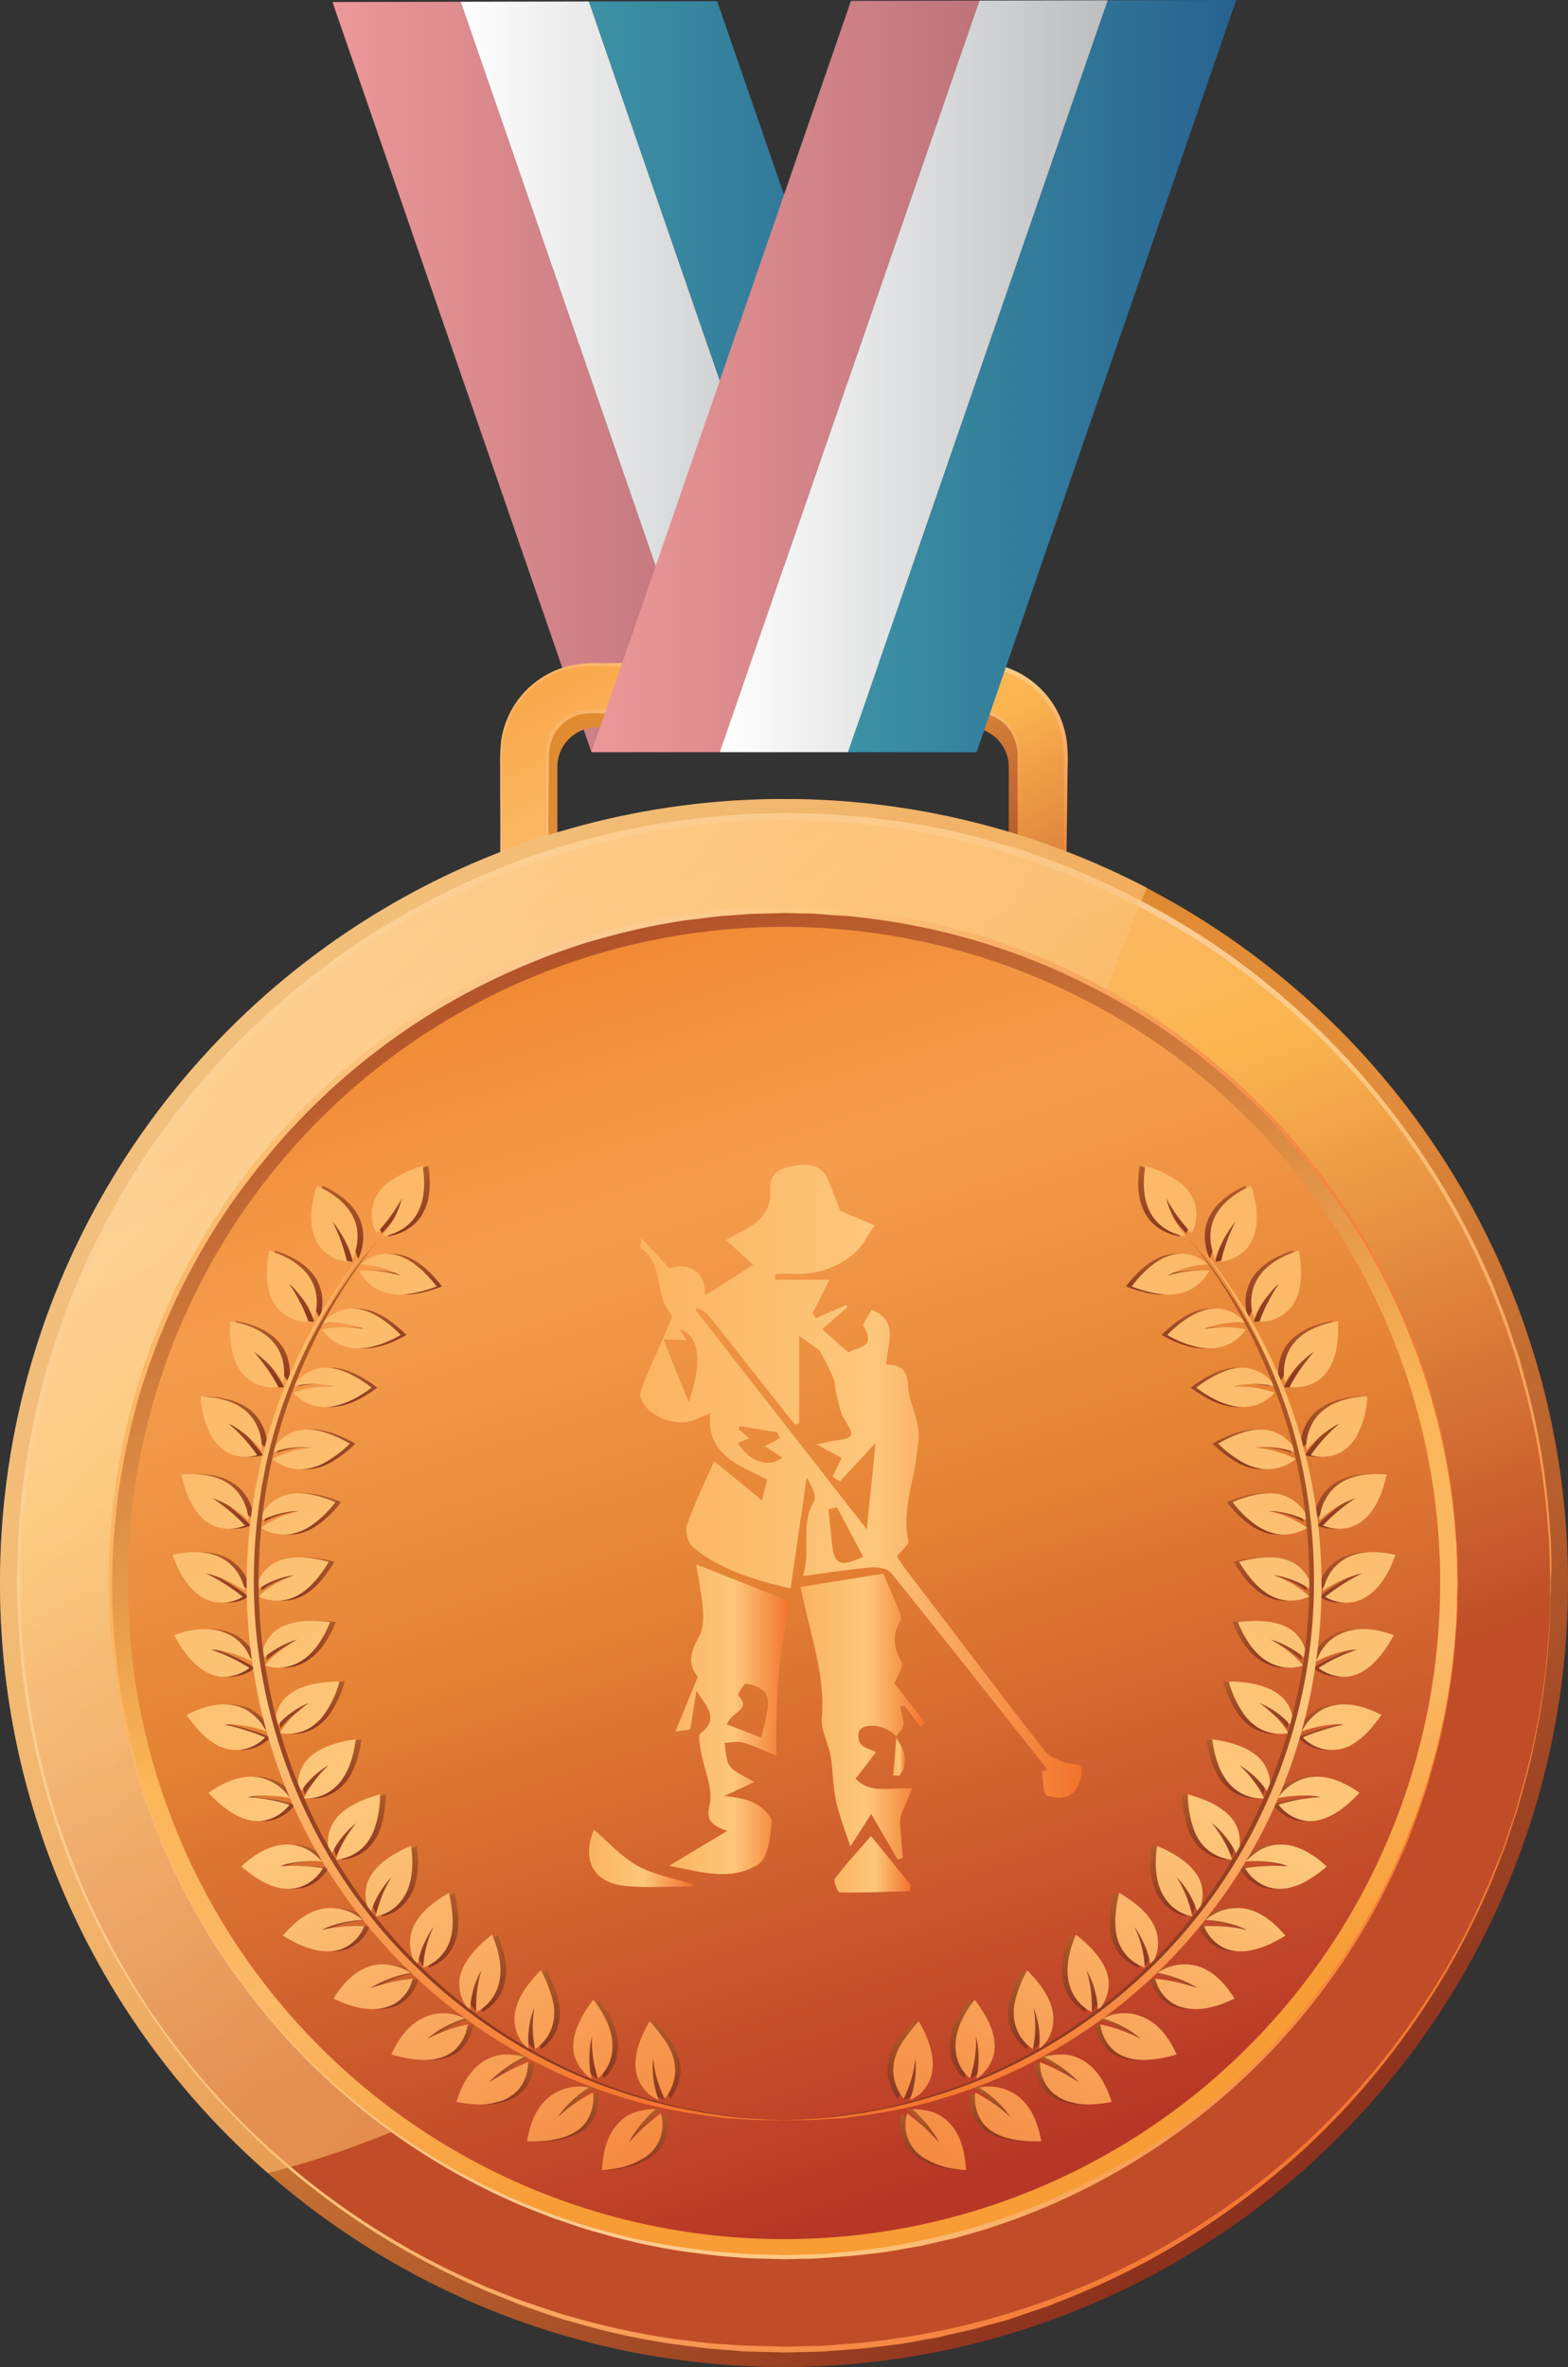 <svg id="7cfdd43e-e655-4618-81d1-d319eb9a06ad" data-name="Layer 1" xmlns="http://www.w3.org/2000/svg" xmlns:xlink="http://www.w3.org/1999/xlink" viewBox="0 0 480.61 725.53"><rect x="0" y="0" width="480.61" height="725.53" fill="#333333" stroke="none"/><defs><clipPath id="8f0f994d-9ef4-477f-90f4-af1fc60fb175"><polygon points="-106.17 12.76 -105.21 12.76 -106.17 13.72 -106.17 12.76" fill="none"/></clipPath><linearGradient id="4f80728a-5a6d-4d33-8161-b68b5480edbb" x1="101.9" y1="115.54" x2="220.66" y2="115.54" gradientUnits="userSpaceOnUse"><stop offset="0" stop-color="#ed9898"/><stop offset="1" stop-color="#be747b"/></linearGradient><linearGradient id="b8163d13-1216-4a3b-9fa3-8b0f1b3d08d8" x1="101.9" y1="0.58" x2="141.21" y2="0.58" gradientUnits="userSpaceOnUse"><stop offset="0" stop-color="#ed2526"/><stop offset="1" stop-color="#be1e2d"/></linearGradient><linearGradient id="fc7291d6-798e-476b-b2cb-0a697e44eda6" x1="141.21" y1="115.5" x2="259.95" y2="115.5" gradientUnits="userSpaceOnUse"><stop offset="0" stop-color="#fff"/><stop offset="1" stop-color="#bbbdbf"/></linearGradient><linearGradient id="eaa41b09-77af-484f-b6b2-86c64ece296c" x1="180.51" y1="115.45" x2="299.33" y2="115.45" gradientUnits="userSpaceOnUse"><stop offset="0" stop-color="#3c92a5"/><stop offset="1" stop-color="#28628f"/></linearGradient><linearGradient id="adc5f2d0-10cd-4b11-ad8e-bb8d4e135a63" x1="199.91" y1="585.11" x2="299.57" y2="411.07" gradientTransform="matrix(1, 0, 0, -1, 0, 750)" gradientUnits="userSpaceOnUse"><stop offset="0" stop-color="#de8926"/><stop offset="0.44" stop-color="#e28d3c"/><stop offset="1" stop-color="#84291b"/></linearGradient><linearGradient id="3040ada5-3e6b-4e1d-b85c-ffd515a38aa5" x1="196.6" y1="593.15" x2="302.61" y2="408.03" gradientTransform="matrix(1, 0, 0, -1, 0, 750)" gradientUnits="userSpaceOnUse"><stop offset="0" stop-color="#f89c35"/><stop offset="0.37" stop-color="#fbb866"/><stop offset="0.53" stop-color="#fbb54f"/><stop offset="1" stop-color="#c04d27"/></linearGradient><linearGradient id="91b4c650-2300-4445-a281-3bf9c9345c1a" x1="213.37" y1="564.23" x2="284.11" y2="440.69" gradientTransform="matrix(1, 0, 0, -1, 0, 750)" gradientUnits="userSpaceOnUse"><stop offset="0" stop-color="#fab364"/><stop offset="0.37" stop-color="#fdcc95"/><stop offset="0.53" stop-color="#fdc880"/><stop offset="1" stop-color="#f37532"/></linearGradient><linearGradient id="23962f64-30e2-403c-b337-c22eaa3718d6" x1="222.77" y1="552.92" x2="276.62" y2="458.88" xlink:href="#91b4c650-2300-4445-a281-3bf9c9345c1a"/><linearGradient id="22f728a9-018a-4bf0-a734-3e1b8dba329a" x1="113.88" y1="462.58" x2="399.16" y2="50.4" gradientTransform="matrix(1, 0, 0, -1, -10.35, 750.19)" xlink:href="#adc5f2d0-10cd-4b11-ad8e-bb8d4e135a63"/><linearGradient id="3964e8e5-462c-4b5f-9ac3-36a84ec582b8" x1="136.57" y1="567.61" x2="282.76" y2="179.8" gradientTransform="matrix(1, 0, 0, -1, -10.35, 750.19)" xlink:href="#3040ada5-3e6b-4e1d-b85c-ffd515a38aa5"/><linearGradient id="b6328dd4-e825-4fb1-84f9-4809bb30d278" x1="84.41" y1="431.86" x2="418.06" y2="98.21" xlink:href="#91b4c650-2300-4445-a281-3bf9c9345c1a"/><clipPath id="9d5f078c-c79e-4b28-ac72-2049c73298e0" transform="translate(-10.35 0.19)"><polygon points="-108.08 10.84 -109.04 10.84 -108.08 9.88 -108.08 10.84" fill="none" clip-path="url(#8f0f994d-9ef4-477f-90f4-af1fc60fb175)"/></clipPath><linearGradient id="1236195a-1fc6-4280-808e-174674a9ea9e" x1="67.95" y1="417.38" x2="256.1" y2="256.3" gradientTransform="matrix(1, 0, 0, -1, 0, 750)" gradientUnits="userSpaceOnUse"><stop offset="0"/><stop offset="1" stop-color="#f6f6f6"/></linearGradient><linearGradient id="2f6d0684-d95f-4a6b-84ed-944f38f23faa" x1="67.95" y1="417.38" x2="256.1" y2="256.3" gradientTransform="matrix(1, 0, 0, -1, 0, 750)" gradientUnits="userSpaceOnUse"><stop offset="0" stop-color="#ffe5b6"/><stop offset="1" stop-color="#fbb867"/></linearGradient><linearGradient id="4f942b36-b6f2-4d61-9e01-76dc660379a7" x1="187.32" y1="472.96" x2="297.98" y2="109.52" gradientTransform="matrix(1, 0, 0, -1, -10.35, 750.19)" gradientUnits="userSpaceOnUse"><stop offset="0" stop-color="#ae4d26"/><stop offset="0.58" stop-color="#fbb657"/><stop offset="0.78" stop-color="#fbb866"/><stop offset="1" stop-color="#f89c35"/></linearGradient><linearGradient id="2f1d6cd2-0253-43d9-ad3d-cd9d0e6012be" x1="172.01" y1="513.22" x2="308.05" y2="83.79" gradientTransform="matrix(1, 0, 0, -1, -10.35, 750.19)" gradientUnits="userSpaceOnUse"><stop offset="0" stop-color="#ee7c22"/><stop offset="0.31" stop-color="#f59d4d"/><stop offset="0.56" stop-color="#e58334"/><stop offset="1" stop-color="#b73726"/></linearGradient><linearGradient id="67432bf2-b919-4f8d-8067-a4e822c51ea9" x1="43.16" y1="264.92" x2="458.16" y2="264.92" gradientTransform="matrix(1, 0, 0, -1, 0, 750)" gradientUnits="userSpaceOnUse"><stop offset="0" stop-color="#fbb563"/><stop offset="0.37" stop-color="#fdcc94"/><stop offset="0.53" stop-color="#fdc87f"/><stop offset="1" stop-color="#f37530"/></linearGradient><linearGradient id="e91b919b-8b4d-45df-ac11-90f2e779e529" x1="205.85" y1="84.97" x2="205.85" y2="103.66" gradientTransform="matrix(1, 0, 0, -1, 0, 750)" gradientUnits="userSpaceOnUse"><stop offset="0" stop-color="#893621"/><stop offset="1" stop-color="#b15c28"/></linearGradient><linearGradient id="8a830392-29f0-4061-b6d3-68c49bcaa081" x1="212.86" y1="106.48" x2="212.86" y2="130.66" xlink:href="#e91b919b-8b4d-45df-ac11-90f2e779e529"/><linearGradient id="d9960df2-4312-4f21-9ec8-948487ca48db" x1="183.67" y1="93.86" x2="183.67" y2="110.64" xlink:href="#e91b919b-8b4d-45df-ac11-90f2e779e529"/><linearGradient id="36f91e81-a8ce-4688-aaef-bf6ed3dfd6e2" x1="193.79" y1="113.04" x2="193.79" y2="137.28" xlink:href="#e91b919b-8b4d-45df-ac11-90f2e779e529"/><linearGradient id="e8036f5b-f7a7-46a8-843d-d18b53199d39" x1="162.93" y1="105.13" x2="162.93" y2="120.42" xlink:href="#e91b919b-8b4d-45df-ac11-90f2e779e529"/><linearGradient id="168eb301-4ac7-4f23-9f5e-9aabba4766dc" x1="175.88" y1="122.18" x2="175.88" y2="146.29" xlink:href="#e91b919b-8b4d-45df-ac11-90f2e779e529"/><linearGradient id="a70538be-b0a9-43d5-8735-16a9ace7fec8" x1="143.72" y1="118.79" x2="143.72" y2="133.1" xlink:href="#e91b919b-8b4d-45df-ac11-90f2e779e529"/><linearGradient id="dfbf0461-0547-4978-a9be-5ca220308e12" x1="159.14" y1="133.5" x2="159.14" y2="157.14" xlink:href="#e91b919b-8b4d-45df-ac11-90f2e779e529"/><linearGradient id="49d45e85-c267-44b9-b80c-ef4cacd7bb4a" x1="126.43" y1="134.41" x2="126.43" y2="148.2" xlink:href="#e91b919b-8b4d-45df-ac11-90f2e779e529"/><linearGradient id="58ff7d11-0e6b-479a-a0c8-42c45f7c1a9a" x1="144.27" y1="147.14" x2="144.27" y2="170.02" xlink:href="#e91b919b-8b4d-45df-ac11-90f2e779e529"/><linearGradient id="27ba76c4-25ac-4124-ab8d-256efe7cbf62" x1="111.24" y1="152.04" x2="111.24" y2="165.45" xlink:href="#e91b919b-8b4d-45df-ac11-90f2e779e529"/><linearGradient id="ca518dbe-daaf-4330-8a4f-d7fab17dd4b7" x1="131.28" y1="162.74" x2="131.28" y2="184.35" xlink:href="#e91b919b-8b4d-45df-ac11-90f2e779e529"/><linearGradient id="05cb4cde-4050-493d-a633-99cb20111c1f" x1="98.54" y1="171.32" x2="98.54" y2="184.75" xlink:href="#e91b919b-8b4d-45df-ac11-90f2e779e529"/><linearGradient id="e372f830-9046-4740-8e59-48c8df190905" x1="120.59" y1="180.11" x2="120.59" y2="200.19" xlink:href="#e91b919b-8b4d-45df-ac11-90f2e779e529"/><linearGradient id="1809643f-1618-47c7-94b0-2c1e7b589ad6" x1="88.48" y1="191.99" x2="88.48" y2="205.58" xlink:href="#e91b919b-8b4d-45df-ac11-90f2e779e529"/><linearGradient id="1b3f24f2-e7b4-4cfb-810b-303e255555e8" x1="112.24" y1="198.9" x2="112.24" y2="217.03" xlink:href="#e91b919b-8b4d-45df-ac11-90f2e779e529"/><linearGradient id="beca9db8-9fba-4e00-9783-eaa1e818e6de" x1="81.44" y1="213.74" x2="81.44" y2="227.77" xlink:href="#e91b919b-8b4d-45df-ac11-90f2e779e529"/><linearGradient id="d002edcd-a4f0-4a18-8d11-25760ea5e648" x1="106.12" y1="218.65" x2="106.12" y2="234.75" xlink:href="#e91b919b-8b4d-45df-ac11-90f2e779e529"/><linearGradient id="ae58cc22-affb-4263-8b23-22ffaa4d9c62" x1="77.32" y1="236.17" x2="77.32" y2="250.84" xlink:href="#e91b919b-8b4d-45df-ac11-90f2e779e529"/><linearGradient id="f70bfe0d-b6f5-4cda-ab9b-c9ecb5deb53f" x1="102.66" y1="238.95" x2="102.66" y2="253.35" xlink:href="#e91b919b-8b4d-45df-ac11-90f2e779e529"/><linearGradient id="f69ef350-fe93-4abf-862f-1ef0da28d530" x1="76.12" y1="258.91" x2="76.12" y2="274.44" xlink:href="#e91b919b-8b4d-45df-ac11-90f2e779e529"/><linearGradient id="b4473bd9-3723-4188-b9c0-551279656a45" x1="101.61" y1="259.49" x2="101.61" y2="272.8" xlink:href="#e91b919b-8b4d-45df-ac11-90f2e779e529"/><linearGradient id="1be55e22-f27e-4ba7-845b-9d4fd2d3dbc5" x1="77.94" y1="281.52" x2="77.94" y2="298.33" xlink:href="#e91b919b-8b4d-45df-ac11-90f2e779e529"/><linearGradient id="d85b436a-9172-4d42-a770-a6cdb464259f" x1="103.1" y1="279.91" x2="103.1" y2="292.5" xlink:href="#e91b919b-8b4d-45df-ac11-90f2e779e529"/><linearGradient id="13148f44-7956-4122-a629-e710568eb7fc" x1="82.95" y1="303.68" x2="82.95" y2="322.17" xlink:href="#e91b919b-8b4d-45df-ac11-90f2e779e529"/><linearGradient id="1dac45d2-df2d-4e10-9f0c-68c9e535088e" x1="107.22" y1="299.86" x2="107.22" y2="312.03" xlink:href="#e91b919b-8b4d-45df-ac11-90f2e779e529"/><linearGradient id="335940de-f199-4f62-a536-5d742f00e31a" x1="90.84" y1="324.95" x2="90.84" y2="345.26" xlink:href="#e91b919b-8b4d-45df-ac11-90f2e779e529"/><linearGradient id="7b27fb9e-fe52-4668-8770-359db2f2f7fa" x1="113.87" y1="318.94" x2="113.87" y2="331.01" xlink:href="#e91b919b-8b4d-45df-ac11-90f2e779e529"/><linearGradient id="3adff0f4-a7b6-4e97-97fb-7cc6ab89b64f" x1="101.51" y1="344.95" x2="101.51" y2="366.88" xlink:href="#e91b919b-8b4d-45df-ac11-90f2e779e529"/><linearGradient id="67aff7a5-ae6a-4b0f-8fd1-5b31eb86af67" x1="122.83" y1="336.9" x2="122.83" y2="349.08" xlink:href="#e91b919b-8b4d-45df-ac11-90f2e779e529"/><linearGradient id="b8b73f53-1238-4ae9-96a1-090b6b9c7891" x1="114.58" y1="363.43" x2="114.58" y2="386.76" xlink:href="#e91b919b-8b4d-45df-ac11-90f2e779e529"/><linearGradient id="0cc68cda-2019-4225-bcdb-cbc1a6282f05" x1="133.95" y1="353.32" x2="133.95" y2="365.88" xlink:href="#e91b919b-8b4d-45df-ac11-90f2e779e529"/><linearGradient id="9ae85a59-56aa-485e-8c77-cfa91af5efb8" x1="134.05" y1="371.2" x2="134.05" y2="392.81" xlink:href="#e91b919b-8b4d-45df-ac11-90f2e779e529"/><linearGradient id="53c367cd-8c58-4362-894e-3b5f9001c396" x1="32.3" y1="394.04" x2="233.43" y2="42.05" gradientTransform="matrix(1, 0, 0, -1, 0, 750)" gradientUnits="userSpaceOnUse"><stop offset="0" stop-color="#fbb460"/><stop offset="0.53" stop-color="#fdc77b"/><stop offset="1" stop-color="#f2722b"/></linearGradient><linearGradient id="9ed5f53a-2353-4a94-9911-4ebe1c579e58" x1="47.75" y1="402.86" x2="248.88" y2="50.88" xlink:href="#53c367cd-8c58-4362-894e-3b5f9001c396"/><linearGradient id="d8362c4c-b994-4a9b-8f09-558767c4dcf2" x1="19.05" y1="386.47" x2="220.19" y2="34.48" xlink:href="#53c367cd-8c58-4362-894e-3b5f9001c396"/><linearGradient id="52f096d8-edf3-4692-9599-0db25a130349" x1="36.36" y1="396.35" x2="237.49" y2="44.37" xlink:href="#53c367cd-8c58-4362-894e-3b5f9001c396"/><linearGradient id="da55678a-6d8f-4f87-923e-ad0948f90e4b" x1="7.98" y1="380.14" x2="209.12" y2="28.15" xlink:href="#53c367cd-8c58-4362-894e-3b5f9001c396"/><linearGradient id="65d12ba9-2c96-41c6-8dd2-01604c3f4307" x1="27.02" y1="391.02" x2="228.15" y2="39.03" xlink:href="#53c367cd-8c58-4362-894e-3b5f9001c396"/><linearGradient id="f6e1fc21-999a-446f-8188-1848116415a5" x1="-0.8" y1="375.12" x2="200.34" y2="23.13" xlink:href="#53c367cd-8c58-4362-894e-3b5f9001c396"/><linearGradient id="847b1f31-c6bd-4692-92bf-b19b8ce3cb61" x1="19.7" y1="386.84" x2="220.84" y2="34.85" xlink:href="#53c367cd-8c58-4362-894e-3b5f9001c396"/><linearGradient id="72b827ad-8d7b-441b-9b0f-42e04f42f6da" x1="-7.06" y1="371.54" x2="194.08" y2="19.56" xlink:href="#53c367cd-8c58-4362-894e-3b5f9001c396"/><linearGradient id="8ed1a042-6c84-4a3a-b956-7f545e1bf7c8" x1="14.45" y1="383.84" x2="215.59" y2="31.85" xlink:href="#53c367cd-8c58-4362-894e-3b5f9001c396"/><linearGradient id="c9d935de-5683-4f73-a539-95c20d3eedce" x1="-10.8" y1="369.41" x2="190.34" y2="17.42" xlink:href="#53c367cd-8c58-4362-894e-3b5f9001c396"/><linearGradient id="e225f53a-1e6f-4d57-91e1-c3a1b9ac2ac1" x1="11.27" y1="382.02" x2="212.4" y2="30.03" xlink:href="#53c367cd-8c58-4362-894e-3b5f9001c396"/><linearGradient id="38088496-e35c-430e-841c-3b546031c89f" x1="-11.84" y1="368.81" x2="189.29" y2="16.83" xlink:href="#53c367cd-8c58-4362-894e-3b5f9001c396"/><linearGradient id="c92ff5eb-c094-41a2-964b-246ad5d39dbe" x1="10.25" y1="381.44" x2="211.39" y2="29.45" xlink:href="#53c367cd-8c58-4362-894e-3b5f9001c396"/><linearGradient id="4f6a210f-0b0a-4884-9462-ddc3d77fad47" x1="-10.29" y1="369.7" x2="190.84" y2="17.71" xlink:href="#53c367cd-8c58-4362-894e-3b5f9001c396"/><linearGradient id="ed8d85b0-759d-4477-b368-a58d0f3a7efa" x1="11.51" y1="382.15" x2="212.64" y2="30.17" xlink:href="#53c367cd-8c58-4362-894e-3b5f9001c396"/><linearGradient id="1fabd8c5-fd59-4c87-a3a1-d61140f52211" x1="-6.05" y1="372.12" x2="195.09" y2="20.14" xlink:href="#53c367cd-8c58-4362-894e-3b5f9001c396"/><linearGradient id="2dc7ab6e-62fa-49bd-8b2e-482bf75f5cfd" x1="15.05" y1="384.18" x2="216.19" y2="32.19" xlink:href="#53c367cd-8c58-4362-894e-3b5f9001c396"/><linearGradient id="c1cdb6df-1c91-40bc-bc44-b6b3640eabf9" x1="0.83" y1="376.06" x2="201.97" y2="24.07" xlink:href="#53c367cd-8c58-4362-894e-3b5f9001c396"/><linearGradient id="61ed9413-bedf-4a20-a4d2-783b182ca7d0" x1="20.77" y1="387.45" x2="221.9" y2="35.46" xlink:href="#53c367cd-8c58-4362-894e-3b5f9001c396"/><linearGradient id="b6b7c494-d3f0-4e26-9c0b-be22054f818d" x1="9.83" y1="381.2" x2="210.97" y2="29.21" xlink:href="#53c367cd-8c58-4362-894e-3b5f9001c396"/><linearGradient id="451b73be-9c99-49eb-8e7a-2057a0826656" x1="28.53" y1="391.88" x2="229.66" y2="39.89" xlink:href="#53c367cd-8c58-4362-894e-3b5f9001c396"/><linearGradient id="1a8de3ce-9ed0-45d5-8b84-ec9a4879bc39" x1="21.08" y1="387.63" x2="222.22" y2="35.64" xlink:href="#53c367cd-8c58-4362-894e-3b5f9001c396"/><linearGradient id="701172d5-4ce3-4194-a3e8-b5f184c4751a" x1="38.02" y1="397.3" x2="239.15" y2="45.32" xlink:href="#53c367cd-8c58-4362-894e-3b5f9001c396"/><linearGradient id="b1184d33-36fb-414e-bef5-5683d3422a2e" x1="34.36" y1="395.21" x2="235.5" y2="43.23" xlink:href="#53c367cd-8c58-4362-894e-3b5f9001c396"/><linearGradient id="e5edcce0-7c7f-4850-998f-a2ae81b84bd5" x1="49.42" y1="403.82" x2="250.55" y2="51.83" xlink:href="#53c367cd-8c58-4362-894e-3b5f9001c396"/><linearGradient id="1d8c214d-4db3-4855-97ea-ec294a5a9f86" x1="49.51" y1="403.87" x2="250.64" y2="51.88" xlink:href="#53c367cd-8c58-4362-894e-3b5f9001c396"/><linearGradient id="1d4815bc-4b70-4ac8-bcc3-ab0a911d8ebc" x1="62.43" y1="411.25" x2="263.57" y2="59.27" xlink:href="#53c367cd-8c58-4362-894e-3b5f9001c396"/><linearGradient id="a1dd5028-bc51-4cf7-acae-42608982df0d" x1="66.24" y1="413.43" x2="267.38" y2="61.44" xlink:href="#53c367cd-8c58-4362-894e-3b5f9001c396"/><linearGradient id="399d29ec-b226-4dd9-a7ab-8188049c0f37" x1="76.79" y1="419.46" x2="277.93" y2="67.47" xlink:href="#53c367cd-8c58-4362-894e-3b5f9001c396"/><linearGradient id="872a31b7-6a36-4fb3-93a1-908eb843e70f" x1="84.25" y1="423.72" x2="285.39" y2="71.73" xlink:href="#53c367cd-8c58-4362-894e-3b5f9001c396"/><linearGradient id="67ecf5da-3e95-4826-80f6-773afdacaa5f" x1="92.3" y1="428.32" x2="293.43" y2="76.33" xlink:href="#53c367cd-8c58-4362-894e-3b5f9001c396"/><linearGradient id="344c60c8-054f-4365-a0ac-a6f02148b08e" x1="103.08" y1="434.48" x2="304.22" y2="82.5" xlink:href="#53c367cd-8c58-4362-894e-3b5f9001c396"/><linearGradient id="f8daf02c-648e-4f3d-9e04-2a74847565df" x1="162.34" y1="84.97" x2="162.34" y2="103.66" gradientTransform="translate(457.79 750) rotate(180)" xlink:href="#e91b919b-8b4d-45df-ac11-90f2e779e529"/><linearGradient id="22c42dfb-e046-44c8-9ebf-f965ef0b7d99" x1="169.35" y1="106.48" x2="169.35" y2="130.66" gradientTransform="translate(457.79 750) rotate(180)" xlink:href="#e91b919b-8b4d-45df-ac11-90f2e779e529"/><linearGradient id="08c0f655-cbfa-4d1b-a76d-f886012b12d4" x1="140.15" y1="93.86" x2="140.15" y2="110.64" gradientTransform="translate(457.79 750) rotate(180)" xlink:href="#e91b919b-8b4d-45df-ac11-90f2e779e529"/><linearGradient id="65d35703-7164-4dfa-b214-94334f414cdd" x1="150.28" y1="113.04" x2="150.28" y2="137.28" gradientTransform="translate(457.79 750) rotate(180)" xlink:href="#e91b919b-8b4d-45df-ac11-90f2e779e529"/><linearGradient id="dde790a1-8a30-40ed-b2e4-57225b446b4e" x1="119.41" y1="105.13" x2="119.41" y2="120.42" gradientTransform="translate(457.79 750) rotate(180)" xlink:href="#e91b919b-8b4d-45df-ac11-90f2e779e529"/><linearGradient id="78c6417f-9d33-4caa-a4dc-714bb1154447" x1="132.36" y1="122.18" x2="132.36" y2="146.29" gradientTransform="translate(457.79 750) rotate(180)" xlink:href="#e91b919b-8b4d-45df-ac11-90f2e779e529"/><linearGradient id="ccab50ca-bee6-4953-8487-a02d879145c9" x1="100.11" y1="118.79" x2="100.11" y2="133.1" gradientTransform="translate(457.79 750) rotate(180)" xlink:href="#e91b919b-8b4d-45df-ac11-90f2e779e529"/><linearGradient id="75e936cf-b53b-40cc-ba70-160ef4c38317" x1="115.62" y1="133.5" x2="115.62" y2="157.14" gradientTransform="translate(457.79 750) rotate(180)" xlink:href="#e91b919b-8b4d-45df-ac11-90f2e779e529"/><linearGradient id="942115ad-ef98-4177-98bc-962cd4ff9e64" x1="82.81" y1="134.41" x2="82.81" y2="148.2" gradientTransform="translate(457.79 750) rotate(180)" xlink:href="#e91b919b-8b4d-45df-ac11-90f2e779e529"/><linearGradient id="31668458-12f0-438a-a046-32261a49d789" x1="100.76" y1="147.14" x2="100.76" y2="170.02" gradientTransform="translate(457.79 750) rotate(180)" xlink:href="#e91b919b-8b4d-45df-ac11-90f2e779e529"/><linearGradient id="be5c82c9-05c8-4c86-87f1-2bdff4e8a9eb" x1="67.63" y1="152.04" x2="67.63" y2="165.45" gradientTransform="translate(457.79 750) rotate(180)" xlink:href="#e91b919b-8b4d-45df-ac11-90f2e779e529"/><linearGradient id="a7d14709-2503-4151-b82c-a2b2fede90b5" x1="87.67" y1="162.74" x2="87.67" y2="184.35" gradientTransform="translate(457.79 750) rotate(180)" xlink:href="#e91b919b-8b4d-45df-ac11-90f2e779e529"/><linearGradient id="a3492a64-21ac-4ff1-a382-02507c129b7f" x1="55.03" y1="171.32" x2="55.03" y2="184.75" gradientTransform="translate(457.79 750) rotate(180)" xlink:href="#e91b919b-8b4d-45df-ac11-90f2e779e529"/><linearGradient id="20c83e7f-5749-4b9b-8a15-f8abda8e56d5" x1="77.07" y1="180.11" x2="77.07" y2="200.19" gradientTransform="translate(457.79 750) rotate(180)" xlink:href="#e91b919b-8b4d-45df-ac11-90f2e779e529"/><linearGradient id="bfee54f8-a408-40db-b9c2-b56276873a2e" x1="44.96" y1="191.99" x2="44.96" y2="205.58" gradientTransform="translate(457.79 750) rotate(180)" xlink:href="#e91b919b-8b4d-45df-ac11-90f2e779e529"/><linearGradient id="3a8ab039-b91e-49dd-9528-60f50ac09df7" x1="68.72" y1="198.9" x2="68.72" y2="217.03" gradientTransform="translate(457.79 750) rotate(180)" xlink:href="#e91b919b-8b4d-45df-ac11-90f2e779e529"/><linearGradient id="e8031b77-7dd4-4170-9b16-474405dbeb2f" x1="37.83" y1="213.74" x2="37.83" y2="227.77" gradientTransform="translate(457.79 750) rotate(180)" xlink:href="#e91b919b-8b4d-45df-ac11-90f2e779e529"/><linearGradient id="90f74e5c-b037-490a-807d-23b1067952f8" x1="62.6" y1="218.65" x2="62.6" y2="234.75" gradientTransform="translate(457.79 750) rotate(180)" xlink:href="#e91b919b-8b4d-45df-ac11-90f2e779e529"/><linearGradient id="a2a22773-22bc-4f7a-936e-315374490a33" x1="33.8" y1="236.17" x2="33.8" y2="250.84" gradientTransform="translate(457.79 750) rotate(180)" xlink:href="#e91b919b-8b4d-45df-ac11-90f2e779e529"/><linearGradient id="76ba73be-cf35-48a3-83df-8dcee42dd955" x1="59.05" y1="238.95" x2="59.05" y2="253.35" gradientTransform="translate(457.79 750) rotate(180)" xlink:href="#e91b919b-8b4d-45df-ac11-90f2e779e529"/><linearGradient id="37dbd016-8de6-4d74-8859-dc6e657b4271" x1="32.6" y1="258.91" x2="32.6" y2="274.44" gradientTransform="translate(457.79 750) rotate(180)" xlink:href="#e91b919b-8b4d-45df-ac11-90f2e779e529"/><linearGradient id="ba6b2357-d6de-41f8-b789-21283d7ae7d7" x1="58.09" y1="259.49" x2="58.09" y2="272.8" gradientTransform="translate(457.79 750) rotate(180)" xlink:href="#e91b919b-8b4d-45df-ac11-90f2e779e529"/><linearGradient id="07f8e0cb-2f11-4874-940d-177c13fb228d" x1="34.43" y1="281.52" x2="34.43" y2="298.33" gradientTransform="translate(457.79 750) rotate(180)" xlink:href="#e91b919b-8b4d-45df-ac11-90f2e779e529"/><linearGradient id="2142f081-ddab-47b9-98ff-336e22673a53" x1="59.58" y1="279.91" x2="59.58" y2="292.5" gradientTransform="translate(457.79 750) rotate(180)" xlink:href="#e91b919b-8b4d-45df-ac11-90f2e779e529"/><linearGradient id="fa25e15c-7086-49a1-8cdd-a23a1d3624cd" x1="39.43" y1="303.68" x2="39.43" y2="322.17" gradientTransform="translate(457.79 750) rotate(180)" xlink:href="#e91b919b-8b4d-45df-ac11-90f2e779e529"/><linearGradient id="68a503ac-250d-4ec6-9a82-b2e50b2220d4" x1="63.7" y1="299.86" x2="63.7" y2="312.03" gradientTransform="translate(457.79 750) rotate(180)" xlink:href="#e91b919b-8b4d-45df-ac11-90f2e779e529"/><linearGradient id="931ec64d-039e-4aec-91c7-b4a39e3168d7" x1="47.32" y1="324.95" x2="47.32" y2="345.26" gradientTransform="translate(457.79 750) rotate(180)" xlink:href="#e91b919b-8b4d-45df-ac11-90f2e779e529"/><linearGradient id="e6593d59-0384-4cfa-b9cd-f7d36f366cc2" x1="70.36" y1="318.94" x2="70.36" y2="331.01" gradientTransform="translate(457.79 750) rotate(180)" xlink:href="#e91b919b-8b4d-45df-ac11-90f2e779e529"/><linearGradient id="67544bc8-05f4-45e2-9b20-bab45e61c7e3" x1="58" y1="344.95" x2="58" y2="366.88" gradientTransform="translate(457.79 750) rotate(180)" xlink:href="#e91b919b-8b4d-45df-ac11-90f2e779e529"/><linearGradient id="9fbda258-9ddd-41f5-b86d-6ddf49e73344" x1="79.31" y1="336.9" x2="79.31" y2="349.08" gradientTransform="translate(457.79 750) rotate(180)" xlink:href="#e91b919b-8b4d-45df-ac11-90f2e779e529"/><linearGradient id="bbf0c16f-7008-43ab-9d67-78c3cf8f5ca8" x1="71.06" y1="363.43" x2="71.06" y2="386.76" gradientTransform="translate(457.79 750) rotate(180)" xlink:href="#e91b919b-8b4d-45df-ac11-90f2e779e529"/><linearGradient id="93bd29d2-c97e-4cb3-ace7-58237034d4f1" x1="90.43" y1="353.32" x2="90.43" y2="365.88" gradientTransform="translate(457.79 750) rotate(180)" xlink:href="#e91b919b-8b4d-45df-ac11-90f2e779e529"/><linearGradient id="a6308cb1-f82e-49eb-bd1a-11758d863f35" x1="90.54" y1="371.2" x2="90.54" y2="392.81" gradientTransform="translate(457.79 750) rotate(180)" xlink:href="#e91b919b-8b4d-45df-ac11-90f2e779e529"/><linearGradient id="136f028a-60cf-4247-a9b8-a5ee402798fd" x1="-11.23" y1="394.04" x2="189.91" y2="42.06" gradientTransform="translate(457.79 750) rotate(180)" xlink:href="#53c367cd-8c58-4362-894e-3b5f9001c396"/><linearGradient id="36c66658-7801-425b-b64e-3a91d2777519" x1="4.15" y1="402.83" x2="205.29" y2="50.84" gradientTransform="translate(457.79 750) rotate(180)" xlink:href="#53c367cd-8c58-4362-894e-3b5f9001c396"/><linearGradient id="89a3f30d-a40d-4620-86e6-8cf4b894191f" x1="-24.54" y1="386.44" x2="176.59" y2="34.45" gradientTransform="translate(457.79 750) rotate(180)" xlink:href="#53c367cd-8c58-4362-894e-3b5f9001c396"/><linearGradient id="f27faf3c-5d8b-48c2-8071-13159bf834f4" x1="-7.17" y1="396.36" x2="193.97" y2="44.37" gradientTransform="translate(457.79 750) rotate(180)" xlink:href="#53c367cd-8c58-4362-894e-3b5f9001c396"/><linearGradient id="9a55dcd3-6699-4e07-b53d-d3c378479b80" x1="-35.54" y1="380.15" x2="165.59" y2="28.16" gradientTransform="translate(457.79 750) rotate(180)" xlink:href="#53c367cd-8c58-4362-894e-3b5f9001c396"/><linearGradient id="54a2a578-7ff8-45b2-8969-d851d241c151" x1="-16.5" y1="391.02" x2="184.63" y2="39.04" gradientTransform="translate(457.79 750) rotate(180)" xlink:href="#53c367cd-8c58-4362-894e-3b5f9001c396"/><linearGradient id="3a0969bc-cbcc-473a-8e00-245aa7f5f4b3" x1="-44.32" y1="375.13" x2="156.81" y2="23.14" gradientTransform="translate(457.79 750) rotate(180)" xlink:href="#53c367cd-8c58-4362-894e-3b5f9001c396"/><linearGradient id="b4d3dc79-1652-4355-af9c-606e5b53e0d0" x1="-23.82" y1="386.85" x2="177.32" y2="34.86" gradientTransform="translate(457.79 750) rotate(180)" xlink:href="#53c367cd-8c58-4362-894e-3b5f9001c396"/><linearGradient id="544a27f8-8780-4472-aeff-ea820889d266" x1="-50.58" y1="371.55" x2="150.55" y2="19.57" gradientTransform="translate(457.79 750) rotate(180)" xlink:href="#53c367cd-8c58-4362-894e-3b5f9001c396"/><linearGradient id="1b4b4c2a-166a-44db-a6f0-2b116fde6b62" x1="-29.07" y1="383.85" x2="172.07" y2="31.86" gradientTransform="translate(457.79 750) rotate(180)" xlink:href="#53c367cd-8c58-4362-894e-3b5f9001c396"/><linearGradient id="a246ff34-99ea-49c3-9055-5442256ed797" x1="-54.39" y1="369.38" x2="146.74" y2="17.39" gradientTransform="translate(457.79 750) rotate(180)" xlink:href="#53c367cd-8c58-4362-894e-3b5f9001c396"/><linearGradient id="2ab12aea-c94c-4e42-a290-685287345f8a" x1="-32.26" y1="382.03" x2="168.88" y2="30.04" gradientTransform="translate(457.79 750) rotate(180)" xlink:href="#53c367cd-8c58-4362-894e-3b5f9001c396"/><linearGradient id="18eca41d-4412-41c6-8cbc-b804d1dcc7b2" x1="-55.36" y1="368.82" x2="145.77" y2="16.83" gradientTransform="translate(457.79 750) rotate(180)" xlink:href="#53c367cd-8c58-4362-894e-3b5f9001c396"/><linearGradient id="0ee0de83-f136-49ac-b508-25d55f21453d" x1="-33.27" y1="381.45" x2="167.86" y2="29.46" gradientTransform="translate(457.79 750) rotate(180)" xlink:href="#53c367cd-8c58-4362-894e-3b5f9001c396"/><linearGradient id="cc2e898b-79fd-483a-b24f-c2e4ac26a866" x1="-53.82" y1="369.7" x2="147.32" y2="17.72" gradientTransform="translate(457.79 750) rotate(180)" xlink:href="#53c367cd-8c58-4362-894e-3b5f9001c396"/><linearGradient id="04f14c34-21f8-491a-95be-0d348275b7e0" x1="-32.02" y1="382.16" x2="169.12" y2="30.17" gradientTransform="translate(457.79 750) rotate(180)" xlink:href="#53c367cd-8c58-4362-894e-3b5f9001c396"/><linearGradient id="e9c21327-1ade-4dca-be68-ff2393165c76" x1="-49.57" y1="372.13" x2="151.57" y2="20.14" gradientTransform="translate(457.79 750) rotate(180)" xlink:href="#53c367cd-8c58-4362-894e-3b5f9001c396"/><linearGradient id="c9831117-15ce-4df8-9f95-8180cc2e937e" x1="-28.54" y1="384.15" x2="172.6" y2="32.16" gradientTransform="translate(457.79 750) rotate(180)" xlink:href="#53c367cd-8c58-4362-894e-3b5f9001c396"/><linearGradient id="13cd135a-2383-48ff-8e38-dde631589362" x1="-42.69" y1="376.06" x2="158.45" y2="24.08" gradientTransform="translate(457.79 750) rotate(180)" xlink:href="#53c367cd-8c58-4362-894e-3b5f9001c396"/><linearGradient id="ab41e52e-4ae5-49ab-9c69-ade00a2d6c44" x1="-22.76" y1="387.45" x2="178.38" y2="35.47" gradientTransform="translate(457.79 750) rotate(180)" xlink:href="#53c367cd-8c58-4362-894e-3b5f9001c396"/><linearGradient id="dd1b07f8-baec-4072-9f7f-98e883e508ce" x1="-33.69" y1="381.21" x2="167.44" y2="29.22" gradientTransform="translate(457.79 750) rotate(180)" xlink:href="#53c367cd-8c58-4362-894e-3b5f9001c396"/><linearGradient id="7ea5f3dc-13ba-4532-b246-73167fc4254b" x1="-15" y1="391.89" x2="186.14" y2="39.9" gradientTransform="translate(457.79 750) rotate(180)" xlink:href="#53c367cd-8c58-4362-894e-3b5f9001c396"/><linearGradient id="1b887218-2ff1-40aa-b593-d8df5e52cbd1" x1="-22.44" y1="387.64" x2="178.7" y2="35.65" gradientTransform="translate(457.79 750) rotate(180)" xlink:href="#53c367cd-8c58-4362-894e-3b5f9001c396"/><linearGradient id="08e753c3-7791-46fa-9d1e-72e31d586ae4" x1="-5.5" y1="397.31" x2="195.63" y2="45.33" gradientTransform="translate(457.79 750) rotate(180)" xlink:href="#53c367cd-8c58-4362-894e-3b5f9001c396"/><linearGradient id="7ab8bf09-3fab-425e-866b-e29cb321b186" x1="-9.16" y1="395.22" x2="191.97" y2="43.24" gradientTransform="translate(457.79 750) rotate(180)" xlink:href="#53c367cd-8c58-4362-894e-3b5f9001c396"/><linearGradient id="b52d58af-cfd0-4727-9079-c3a4278bc2a0" x1="5.89" y1="403.82" x2="207.03" y2="51.84" gradientTransform="translate(457.79 750) rotate(180)" xlink:href="#53c367cd-8c58-4362-894e-3b5f9001c396"/><linearGradient id="240ba3c9-411e-4dff-a4b8-937df5c92a6a" x1="5.98" y1="403.87" x2="207.12" y2="51.89" gradientTransform="translate(457.79 750) rotate(180)" xlink:href="#53c367cd-8c58-4362-894e-3b5f9001c396"/><linearGradient id="261dfc0c-8b96-42ef-b03e-40676aa38af0" x1="18.91" y1="411.26" x2="220.05" y2="59.28" gradientTransform="translate(457.79 750) rotate(180)" xlink:href="#53c367cd-8c58-4362-894e-3b5f9001c396"/><linearGradient id="466c1ed9-c96c-493f-a91e-5267faa2fe21" x1="22.72" y1="413.44" x2="223.86" y2="61.45" gradientTransform="translate(457.79 750) rotate(180)" xlink:href="#53c367cd-8c58-4362-894e-3b5f9001c396"/><linearGradient id="071a2bd0-3740-43cb-885c-f1e3986d6de0" x1="33.27" y1="419.47" x2="234.4" y2="67.48" gradientTransform="translate(457.79 750) rotate(180)" xlink:href="#53c367cd-8c58-4362-894e-3b5f9001c396"/><linearGradient id="a8c28319-cd45-4809-9cd6-9d8a246d81e8" x1="40.73" y1="423.73" x2="241.86" y2="71.74" gradientTransform="translate(457.79 750) rotate(180)" xlink:href="#53c367cd-8c58-4362-894e-3b5f9001c396"/><linearGradient id="51b8ed3f-9e5d-4600-b267-44505c804c61" x1="48.7" y1="428.29" x2="249.84" y2="76.3" gradientTransform="translate(457.79 750) rotate(180)" xlink:href="#53c367cd-8c58-4362-894e-3b5f9001c396"/><linearGradient id="4d65f0d5-beb9-4286-b365-bfbf7424d6bc" x1="59.56" y1="434.49" x2="260.7" y2="82.5" gradientTransform="translate(457.79 750) rotate(180)" xlink:href="#53c367cd-8c58-4362-894e-3b5f9001c396"/><linearGradient id="100a2d08-9fde-491e-ba52-b97dc6b2d576" x1="167.56" y1="99.18" x2="167.56" y2="371.24" xlink:href="#e91b919b-8b4d-45df-ac11-90f2e779e529"/><linearGradient id="66e34225-f3ab-432e-ad60-513e018dff5f" x1="168.23" y1="99.14" x2="168.23" y2="371.24" gradientTransform="matrix(1, 0, 0, -1, 0, 750)" gradientUnits="userSpaceOnUse"><stop offset="0" stop-color="#f2722b"/><stop offset="0.47" stop-color="#fdc77b"/><stop offset="1" stop-color="#fbb460"/></linearGradient><linearGradient id="c08e41f9-02e7-4558-9c69-09d4e48187a1" x1="99.45" y1="99.18" x2="99.45" y2="371.24" gradientTransform="translate(433.19 750) rotate(180)" xlink:href="#e91b919b-8b4d-45df-ac11-90f2e779e529"/><linearGradient id="e99cc3d7-2071-47cc-bcab-03c203afec5f" x1="100.12" y1="99.14" x2="100.12" y2="371.24" gradientTransform="translate(433.19 750) rotate(180)" xlink:href="#66e34225-f3ab-432e-ad60-513e018dff5f"/><linearGradient id="d23ec42a-b304-4e32-9bda-1407df4f5a70" x1="260.84" y1="0.22" x2="300.2" y2="0.22" xlink:href="#b8163d13-1216-4a3b-9fa3-8b0f1b3d08d8"/><linearGradient id="66d9e156-51a8-4f6a-87b7-27548347792d" x1="181.28" y1="115.36" x2="300.2" y2="115.36" xlink:href="#4f80728a-5a6d-4d33-8161-b68b5480edbb"/><linearGradient id="029fa1ec-b192-407d-af12-4453a3d8b16c" x1="220.66" y1="115.32" x2="339.56" y2="115.32" xlink:href="#fc7291d6-798e-476b-b2cb-0a697e44eda6"/><linearGradient id="605c0fd4-76eb-46bf-9bd1-f64fe456f3cf" x1="300.2" y1="0.13" x2="339.56" y2="0.13" xlink:href="#fc7291d6-798e-476b-b2cb-0a697e44eda6"/><linearGradient id="8d05a1c2-280b-4ead-97fd-125405f3c268" x1="259.95" y1="115.27" x2="378.92" y2="115.27" xlink:href="#eaa41b09-77af-484f-b6b2-86c64ece296c"/><linearGradient id="7a106b1f-94a7-46d7-893e-9436fede0ac6" x1="339.56" y1="0.04" x2="378.92" y2="0.04" gradientUnits="userSpaceOnUse"><stop offset="0" stop-color="#3c56a5"/><stop offset="1" stop-color="#2b388f"/></linearGradient><linearGradient id="3868a8f3-ef89-4f98-8d77-dc0fdc250f95" x1="206.6" y1="453.9" x2="341.84" y2="453.9" gradientTransform="matrix(1, 0, 0, 1, 0, 0)" xlink:href="#53c367cd-8c58-4362-894e-3b5f9001c396"/><linearGradient id="d650c1b6-cf42-46b4-b217-cc432d5233f5" x1="215.42" y1="526.78" x2="252.72" y2="526.78" gradientTransform="matrix(1, 0, 0, 1, 0, 0)" xlink:href="#53c367cd-8c58-4362-894e-3b5f9001c396"/><linearGradient id="7cfecfbc-2b99-4421-b315-dbddfaf8158a" x1="255.68" y1="526" x2="293.94" y2="526" gradientTransform="matrix(1, 0, 0, 1, 0, 0)" xlink:href="#53c367cd-8c58-4362-894e-3b5f9001c396"/><linearGradient id="947ac240-efd9-456e-9397-8d366c255330" x1="266.11" y1="571.25" x2="289.56" y2="571.25" gradientTransform="matrix(1, 0, 0, 1, 0, 0)" xlink:href="#53c367cd-8c58-4362-894e-3b5f9001c396"/><linearGradient id="6d931bc2-aaa7-4af9-a4b7-0506543f47fc" x1="190.89" y1="569.45" x2="222.67" y2="569.45" gradientTransform="matrix(1, 0, 0, 1, 0, 0)" xlink:href="#53c367cd-8c58-4362-894e-3b5f9001c396"/><linearGradient id="1de28a6e-6e10-4793-a724-d0d9b27dd3ac" x1="284.14" y1="538.13" x2="287.81" y2="538.13" gradientTransform="matrix(1, 0, 0, 1, 0, 0)" xlink:href="#53c367cd-8c58-4362-894e-3b5f9001c396"/></defs><title>vet_bronze</title><polygon points="101.91 0.63 181.28 230.54 220.66 230.54 141.21 0.54 101.91 0.63" fill="url(#4f80728a-5a6d-4d33-8161-b68b5480edbb)"/><line x1="101.9" y1="0.63" x2="141.21" y2="0.54" fill="url(#b8163d13-1216-4a3b-9fa3-8b0f1b3d08d8)"/><polygon points="141.21 0.54 220.66 230.54 259.95 230.54 180.51 0.45 141.21 0.54" fill="url(#fc7291d6-798e-476b-b2cb-0a697e44eda6)"/><polygon points="180.51 0.45 259.95 230.54 299.33 230.54 219.81 0.36 180.51 0.45" fill="url(#eaa41b09-77af-484f-b6b2-86c64ece296c)"/><g id="1f18e3ab-48d0-4fff-84b6-fba744b99dc6" data-name="bronze"><path d="M333.15,277.88H167.58V234.77c0-13.8,11.59-25.11,26-25.11H307.28c14.28,0,26,11.21,26,25.11v43.11Zm-152-13.22H319.54v-30a12.14,12.14,0,0,0-12.26-11.88H193.45a12.08,12.08,0,0,0-12.26,11.88v30Z" transform="translate(-10.35 0.19)" fill="url(#adc5f2d0-10cd-4b11-ad8e-bb8d4e135a63)"/><path d="M336.89,277.88h-173v-47a27.36,27.36,0,0,1,27.31-27.31H309.58a27.36,27.36,0,0,1,27.31,27.31ZM178.22,263.51H322.51V230.84a12.94,12.94,0,0,0-12.93-12.94H191.15a12.94,12.94,0,0,0-12.93,12.94Z" transform="translate(-10.35 0.19)" fill="url(#3040ada5-3e6b-4e1d-b85c-ffd515a38aa5)"/><path d="M337,278l-18.49.19-18.4.1-36.79.19c-12.26.09-50.4-.1-62.66-.1l-36.8-.19h-.28v-.29c.09-11.3.19-22.71.09-34v-8.53a64.06,64.06,0,0,1,.29-8.53,27.73,27.73,0,0,1,22.52-23.28,43,43,0,0,1,8.62-.48l8.53-.1,59.88-.09h46.86l2.1.09,2.21.29a28.07,28.07,0,0,1,15.14,8.15,27.63,27.63,0,0,1,7.47,15.33,50.94,50.94,0,0,1,.29,8.52l-.1,8.53Zm-.19-.19-.29-34-.09-8.53a49.17,49.17,0,0,0-.39-8.43,26.71,26.71,0,0,0-21.84-22.23l-2-.28-2.11-.1c-1.34-.1-2.78,0-4.22,0H263.3l-59.89-.1-8.52-.09a41.43,41.43,0,0,0-8.43.38,27,27,0,0,0-14.57,7.67,26.49,26.49,0,0,0-7.38,14.75,62.67,62.67,0,0,0-.38,8.43v8.53c-.1,11.31,0,22.71.1,34l-.29-.29,36.79-.19c12.27,0,50.4-.19,62.67-.1l36.79.19,18.4.1Z" transform="translate(-10.35 0.19)" fill="url(#91b4c650-2300-4445-a281-3bf9c9345c1a)"/><path d="M178.31,263.41c9.87-.19,19.64-.28,29.51-.38l55.48-.19c9.87,0,19.74.1,29.61.1l29.6.19-.28.28c.09-8.24,0-16.57,0-24.81v-6.23a13.62,13.62,0,0,0-.87-5.94,12.52,12.52,0,0,0-8.62-7.76,20.76,20.76,0,0,0-6-.39l-6.22.1-12.36.1-24.82.09H200.25l-6.23-.09a20.9,20.9,0,0,0-6,.38,12.65,12.65,0,0,0-8.53,7.67,15.33,15.33,0,0,0-.86,5.94l-.1,6.22Zm-.19.2-.29-24.92-.09-6.22a16,16,0,0,1,.76-6.33,13.59,13.59,0,0,1,9.11-8.43,20.15,20.15,0,0,1,6.32-.48l6.23-.09h63l24.82.09,12.36.1,6.23.09a24,24,0,0,1,6.32.48,13.11,13.11,0,0,1,9,8.34,15.53,15.53,0,0,1,.77,6.23v6.22c0,8.24-.1,16.58,0,24.82v.29h-.29l-29.61.19c-9.87,0-19.74.19-29.61.09l-55.47-.19c-9.78,0-19.65-.19-29.61-.28Z" transform="translate(-10.35 0.19)" fill="url(#23962f64-30e2-403c-b337-c22eaa3718d6)"/><circle cx="240.31" cy="485.22" r="240.31" fill="url(#22f728a9-018a-4bf0-a734-3e1b8dba329a)"/><circle cx="240.31" cy="485.22" r="234.94" fill="url(#3964e8e5-462c-4b5f-9ac3-36a84ec582b8)"/><path d="M485.69,485s0,1.43-.1,4.21,0,6.9-.48,12.36a225.72,225.72,0,0,1-7.76,46.19c-.67,2.39-1.43,4.88-2.1,7.47q-1.31,3.74-2.59,7.76c-.86,2.68-1.92,5.27-3,8.05s-2.11,5.56-3.36,8.24A229,229,0,0,1,447.65,614,235.28,235.28,0,0,1,333.72,705.8c-2.1,1-4.4,1.63-6.61,2.39s-4.5,1.54-6.7,2.3-4.6,1.34-6.9,1.92l-3.45,1-3.55.86c-2.39.57-4.69,1-7.09,1.63s-4.79.86-7.18,1.34c-4.79,1-9.68,1.53-14.66,2.11-2.49.38-5,.48-7.48.67l-7.47.57c-2.49.1-5.08.1-7.57.19l-3.83.1c-1.34,0-2.59-.1-3.84-.1-2.58-.09-5.07-.09-7.66-.19s-5.17-.38-7.67-.57c-5.17-.29-10.25-1.06-15.52-1.73a220.07,220.07,0,0,1-30.85-6.8c-5.18-1.34-10.16-3.26-15.24-5-2.49-1-5-2-7.47-3L159.24,702l-3.73-1.72a236.72,236.72,0,0,1-55.77-35,252.54,252.54,0,0,1-24-23.38A234.9,234.9,0,0,1,55,615.06a243.57,243.57,0,0,1-16.87-29.7,231.42,231.42,0,0,1-20-65.83,259.06,259.06,0,0,1-2.59-34.59A245.89,245.89,0,0,1,18,450.45a239.42,239.42,0,0,1,7.47-33.73,249.44,249.44,0,0,1,12.27-32.19,245.43,245.43,0,0,1,16.77-29.9,236.84,236.84,0,0,1,100.89-85.28l3.74-1.62,3.73-1.54c2.5-1,5-2,7.57-3,5.08-1.72,10.16-3.54,15.33-4.88a235,235,0,0,1,30.95-6.71c5.18-.67,10.35-1.44,15.53-1.73,2.58-.19,5.17-.47,7.66-.57s5.17-.1,7.67-.19c1.24,0,2.49-.1,3.83-.1l3.83.1c2.49.09,5.08.09,7.57.19l7.57.57c2.49.2,5,.29,7.47.67,5,.68,9.87,1.15,14.66,2.11,2.4.48,4.79.77,7.19,1.34s4.7,1.06,7.09,1.63l3.55.87,3.45,1c2.29.67,4.59,1.35,6.89,1.92s4.51,1.53,6.71,2.3,4.5,1.44,6.61,2.39a246.57,246.57,0,0,1,48,24.82A237.12,237.12,0,0,1,447.94,356a229.91,229.91,0,0,1,18.68,34.69c1.34,2.78,2.3,5.56,3.36,8.24s2.1,5.36,3,8.05,1.72,5.27,2.58,7.76,1.44,5.08,2.11,7.47a223.65,223.65,0,0,1,7.76,46.18c.48,5.37.38,9.59.48,12.37C485.69,483.5,485.69,485,485.69,485Zm-.19,0s0-1.44-.1-4.22,0-6.9-.57-12.36a225.21,225.21,0,0,0-8-46c-.67-2.4-1.43-4.89-2.1-7.47-.87-2.5-1.73-5.08-2.69-7.77s-1.91-5.27-3-8-2.11-5.46-3.45-8.24a232.81,232.81,0,0,0-18.78-34.49,235.29,235.29,0,0,0-66-66.21A238.52,238.52,0,0,0,333.05,266a234.13,234.13,0,0,0-55.76-13.32c-2.49-.38-4.89-.48-7.38-.67l-7.47-.57c-2.49-.1-5-.1-7.57-.19l-3.83-.1c-1.25,0-2.5.1-3.74.1-2.49.09-5.08.09-7.57.19s-5.08.38-7.67.57c-5.07.29-10.25,1.06-15.33,1.73a247,247,0,0,0-30.66,6.61c-5.08,1.34-10.06,3.16-15.14,4.88l-7.47,2.88-3.74,1.44-3.64,1.63a236.22,236.22,0,0,0-55.48,34.58,251.66,251.66,0,0,0-24,23.19,268.86,268.86,0,0,0-20.69,26.64A241,241,0,0,0,39.09,385.2a234.1,234.1,0,0,0-12.36,31.9,250.33,250.33,0,0,0-7.57,33.54,233.69,233.69,0,0,0-.09,68.79,239.6,239.6,0,0,0,7.47,33.64,234.92,234.92,0,0,0,12.26,32,257.73,257.73,0,0,0,16.68,29.7A235,235,0,0,0,156,699.28l3.64,1.63,3.73,1.44c2.5,1,5,2,7.48,2.87,5.08,1.63,10.06,3.55,15.23,4.89a233.12,233.12,0,0,0,30.76,6.61c5.17.57,10.25,1.44,15.33,1.63,2.59.19,5.08.38,7.67.48s5.07.09,7.66.19c1.25,0,2.59.1,3.83.1l3.74-.1c2.49-.1,5-.1,7.57-.19l7.47-.58c2.49-.19,5-.38,7.38-.67a234.56,234.56,0,0,0,169.6-104.05A217.16,217.16,0,0,0,465.86,579c1.34-2.78,2.29-5.56,3.44-8.24s2.21-5.36,3-7.95,1.83-5.17,2.59-7.76S476.3,550,477,547.6a220,220,0,0,0,7.95-46c.58-5.36.48-9.58.58-12.36C485.4,486.47,485.5,485,485.5,485Z" transform="translate(-10.35 0.19)" fill="url(#b6328dd4-e825-4fb1-84f9-4809bb30d278)"/><g id="18dad0eb-6c3d-4740-86e0-876911352516" data-name="SVGID"><g clip-path="url(#9d5f078c-c79e-4b28-ac72-2049c73298e0)"><path d="M361.89,271.94a239.89,239.89,0,0,0-111.24-27.21C118,244.73,10.35,352.33,10.35,485a239.87,239.87,0,0,0,82.11,180.9c3.07-.77,6-1.63,9.1-2.49a297.7,297.7,0,0,0,129.45-78c59.6-61.32,77.32-145.16,100.32-224.69C339.57,331.73,349.25,301.17,361.89,271.94Z" transform="translate(-10.35 0.19)" fill="url(#1236195a-1fc6-4280-808e-174674a9ea9e)"/></g></g><path d="M361.89,271.94a239.89,239.89,0,0,0-111.24-27.21C118,244.73,10.35,352.33,10.35,485a239.87,239.87,0,0,0,82.11,180.9c3.07-.77,6-1.63,9.1-2.49a297.7,297.7,0,0,0,129.45-78c59.6-61.32,77.32-145.16,100.32-224.69C339.57,331.73,349.25,301.17,361.89,271.94Z" transform="translate(-10.35 0.19)" opacity="0.6" fill="url(#2f6d0684-d95f-4a6b-84ed-944f38f23faa)" style="isolation:isolate"/><circle cx="240.31" cy="485.22" r="206.48" fill="url(#4f942b36-b6f2-4d61-9e01-76dc660379a7)"/><circle cx="240.31" cy="485.22" r="201.12" fill="url(#2f1d6cd2-0253-43d9-ad3d-cd9d0e6012be)"/><path d="M457.23,485s0,1.24-.09,3.73,0,6.14-.48,10.83a198.26,198.26,0,0,1-6.81,40.63c-.57,2.1-1.24,4.31-1.82,6.61-.76,2.2-1.53,4.5-2.3,6.8s-1.72,4.7-2.58,7.09-1.82,4.89-3,7.28a203.14,203.14,0,0,1-16.39,30.47,207.33,207.33,0,0,1-100.13,80.78c-1.91.76-3.92,1.43-5.84,2.1s-3.93,1.35-5.94,2l-6,1.72a61,61,0,0,1-6.13,1.53l-6.23,1.44c-2.11.48-4.21.77-6.32,1.15-4.22.86-8.53,1.34-12.94,1.82-2.2.29-4.31.38-6.51.58s-4.41.28-6.61.48-4.41.09-6.71.19l-3.35.09c-1.15,0-2.21-.09-3.36-.09-2.2-.1-4.5-.1-6.71-.19s-4.5-.29-6.8-.48c-4.5-.29-9.1-1-13.6-1.54a202,202,0,0,1-27.12-5.94c-4.5-1.15-8.91-2.87-13.41-4.31l-6.62-2.59-3.35-1.34-3.26-1.44a207.55,207.55,0,0,1-70.13-51.35,228.88,228.88,0,0,1-18.21-23.57,219.57,219.57,0,0,1-14.85-26.16A212.71,212.71,0,0,1,52.7,545.21,224.38,224.38,0,0,1,46,515.6a210.32,210.32,0,0,1-.19-60.75,221.91,221.91,0,0,1,6.51-29.7,209.56,209.56,0,0,1,10.83-28.26A206.86,206.86,0,0,1,166.62,295.7l3.26-1.43,3.35-1.34,6.61-2.59c4.51-1.44,8.92-3.16,13.42-4.31a207,207,0,0,1,27.21-5.94c4.6-.58,9.1-1.25,13.61-1.54,2.3-.19,4.5-.38,6.8-.48s4.5-.09,6.71-.19c1.15,0,2.2-.09,3.35-.09l3.35.09c2.21.1,4.41.1,6.61.19s4.41.29,6.62.48,4.4.29,6.61.58A201.61,201.61,0,0,1,323.57,291a215.67,215.67,0,0,1,42.16,21.85,209.44,209.44,0,0,1,58,58.92,187.14,187.14,0,0,1,16.38,30.47c1.15,2.4,2,4.89,3,7.28a70.65,70.65,0,0,1,2.59,7.09c.76,2.3,1.53,4.6,2.3,6.81s1.24,4.4,1.82,6.61a198.13,198.13,0,0,1,6.8,40.62c.48,4.7.38,8.44.48,10.83C457.23,483.7,457.23,485,457.23,485Zm-.19,0s0-1.25-.1-3.74,0-6.13-.47-10.83a199.47,199.47,0,0,0-7-40.43c-.57-2.11-1.25-4.31-1.92-6.52s-1.53-4.5-2.3-6.8-1.72-4.6-2.68-7-1.82-4.8-3-7.29A194.58,194.58,0,0,0,423,372.17,207.67,207.67,0,0,0,365,314a212.85,212.85,0,0,0-42-21.37A207.54,207.54,0,0,0,274,281c-2.11-.29-4.31-.48-6.51-.58s-4.32-.28-6.52-.48-4.41-.09-6.61-.19l-3.35-.09-3.36.09c-2.2.1-4.41.1-6.71.19s-4.5.29-6.7.48c-4.51.2-9,1-13.51,1.44a203.93,203.93,0,0,0-26.93,5.85c-4.5,1.15-8.91,2.77-13.32,4.31-2.2.76-4.4,1.72-6.61,2.58l-3.25,1.35-3.26,1.43a205.08,205.08,0,0,0-69.85,50.79,229.19,229.19,0,0,0-18.21,23.37,217,217,0,0,0-14.75,26,222.28,222.28,0,0,0-10.93,28.07A219.86,219.86,0,0,0,47,455.05a224.58,224.58,0,0,0-2.3,30.18,211.72,211.72,0,0,0,2.2,30.18,217.36,217.36,0,0,0,6.52,29.51,204.92,204.92,0,0,0,25.39,54.33,206.62,206.62,0,0,0,88.34,74.26l3.26,1.43,3.26,1.35,6.61,2.58c4.5,1.44,8.81,3.07,13.32,4.22a191.3,191.3,0,0,0,27,5.75c4.5.57,9,1.24,13.51,1.43,2.2.2,4.5.39,6.7.48s4.51.1,6.71.2c1.15,0,2.3.09,3.35.09l3.36-.09c2.2-.1,4.41-.1,6.61-.2s4.41-.28,6.51-.48,4.32-.28,6.52-.67a206.25,206.25,0,0,0,149.09-91.4,204.89,204.89,0,0,0,16.58-30.28c1.15-2.4,2-4.89,3-7.28s1.91-4.7,2.68-7,1.53-4.6,2.3-6.8,1.24-4.41,1.91-6.52a192.88,192.88,0,0,0,7-40.43c.48-4.7.38-8.34.48-10.83C457,486.28,457,485,457,485Z" transform="translate(-10.35 0.19)" fill="url(#67432bf2-b919-4f8d-8067-a4e822c51ea9)"/><path d="M196.61,665a39.86,39.86,0,0,0,6.8-1.05,25,25,0,0,0,5-2.11,12,12,0,0,0,6.23-14.28,59.48,59.48,0,0,0-9.78,9,21.28,21.28,0,0,1,1.82-3.16A42,42,0,0,1,213,646.3a17.08,17.08,0,0,0-4,.38,12,12,0,0,0-5.17,2C200.44,651,197,655.59,196.61,665Z" transform="translate(-10.35 0.19)" fill="url(#e91b919b-8b4d-45df-ac11-90f2e779e529)"/><path d="M211.08,619.37a34.81,34.81,0,0,1,3.64,4.41,25.52,25.52,0,0,1,2.49,3.83,15.12,15.12,0,0,1,1.73,6.8,14.1,14.1,0,0,1-3.16,8.63,32.37,32.37,0,0,1-3.55-12.27,17.1,17.1,0,0,0-.19,3.74,28.58,28.58,0,0,0,1.82,9,14.67,14.67,0,0,1-3.26-2,12.89,12.89,0,0,1-3.07-4.59C206.1,633,206.48,627.32,211.08,619.37Z" transform="translate(-10.35 0.19)" fill="url(#8a830392-29f0-4061-b6d3-68c49bcaa081)"/><path d="M173.52,656.16c10.73.29,15.71-2.58,18.11-5.94a13.14,13.14,0,0,0,2.11-9A47.71,47.71,0,0,0,183,648.69a22.6,22.6,0,0,1,2.3-3,35.58,35.58,0,0,1,7.18-6,14.63,14.63,0,0,0-9.39,1.15C179.17,642.75,175.15,646.87,173.52,656.16Z" transform="translate(-10.35 0.19)" fill="url(#d9960df2-4312-4f21-9ec8-948487ca48db)"/><path d="M193.93,612.76c5.08,6.42,6.32,12,5.75,16.1a12.46,12.46,0,0,1-4.31,8,35.51,35.51,0,0,1-1.82-12.75,15.65,15.65,0,0,0-.67,3.64,27.21,27.21,0,0,0,.57,9.3,13,13,0,0,1-5.37-7.38C187.13,625.6,188.28,620.14,193.93,612.76Z" transform="translate(-10.35 0.19)" fill="url(#36f91e81-a8ce-4688-aaef-bf6ed3dfd6e2)"/><path d="M152,644.09a38.83,38.83,0,0,0,6.9.77,18.65,18.65,0,0,0,5.37-.67,12.89,12.89,0,0,0,6.51-3.64,12.3,12.3,0,0,0,3.16-8.63,62,62,0,0,0-11.78,6.13,17.56,17.56,0,0,1,2.59-2.58,42.23,42.23,0,0,1,7.95-5.18,17,17,0,0,0-3.93-.67,12.3,12.3,0,0,0-5.46.58C159.34,631.54,154.74,635.08,152,644.09Z" transform="translate(-10.35 0.19)" fill="url(#e8036f5b-f7a7-46a8-843d-d18b53199d39)"/><path d="M177.83,603.75a30.54,30.54,0,0,1,2.4,5.18,33.62,33.62,0,0,1,1.34,4.4,14.6,14.6,0,0,1-.1,7.09,12.89,12.89,0,0,1-5.36,7.48,31.18,31.18,0,0,1-.19-12.75,21.63,21.63,0,0,0-1.15,3.55,26.69,26.69,0,0,0-.58,9.2,15.33,15.33,0,0,1-2.59-2.78,12.24,12.24,0,0,1-1.72-5.27C169.4,615.54,171.32,610.27,177.83,603.75Z" transform="translate(-10.35 0.19)" fill="url(#168eb301-4ac7-4f23-9f5e-9aabba4766dc)"/><path d="M132,629.53c10.25,3.06,15.81,1.53,19.07-1.06a12.82,12.82,0,0,0,4.31-8.14,49.63,49.63,0,0,0-12.36,4.41,31.71,31.71,0,0,1,3-2.3,34.09,34.09,0,0,1,8.53-3.93,14.37,14.37,0,0,0-9.39-1.34C140.85,618.13,136,620.9,132,629.53Z" transform="translate(-10.35 0.19)" fill="url(#a70538be-b0a9-43d5-8735-16a9ace7fec8)"/><path d="M162.88,592.83c3.26,7.47,3.07,13.13,1.44,17a13.41,13.41,0,0,1-6.23,6.71,36.89,36.89,0,0,1,1.54-12.75,18.93,18.93,0,0,0-1.63,3.36,26,26,0,0,0-1.82,9.1,12.65,12.65,0,0,1-3.36-8.53C152.92,603.56,155.6,598.48,162.88,592.83Z" transform="translate(-10.35 0.19)" fill="url(#dfbf0461-0547-4978-a9be-5ca220308e12)"/><path d="M114.31,612.38c9.39,4.69,15.52,3.54,19,1.43a12.31,12.31,0,0,0,5.27-7.47,54.79,54.79,0,0,0-12.94,2.87,19.21,19.21,0,0,1,3.26-1.82,31.67,31.67,0,0,1,3.83-1.53,34.17,34.17,0,0,1,5.18-1.34,15.58,15.58,0,0,0-9.11-2.59C124.56,602.12,119.29,604.33,114.31,612.38Z" transform="translate(-10.35 0.19)" fill="url(#49d45e85-c267-44b9-b80c-ef4cacd7bb4a)"/><path d="M149.66,580c1.92,8.24,1.34,13.41-.76,17.06a13.06,13.06,0,0,1-7.09,5.84A30.46,30.46,0,0,1,145,590.53a15.09,15.09,0,0,0-2,3.16,37.61,37.61,0,0,0-1.72,3.74,29.37,29.37,0,0,0-1.25,5,11.94,11.94,0,0,1-2.1-8.91C138.45,589.28,141.61,584.69,149.66,580Z" transform="translate(-10.35 0.19)" fill="url(#58ff7d11-0e6b-479a-a0c8-42c45f7c1a9a)"/><path d="M98.78,593.12c9.11,5.65,15,5.46,18.69,3.83a12.51,12.51,0,0,0,6.23-6.71,49.39,49.39,0,0,0-13.13,1.15A25.22,25.22,0,0,1,114,590a33.61,33.61,0,0,1,9.2-1.63,14.58,14.58,0,0,0-8.82-3.64C110.28,584.4,104.82,585.84,98.78,593.12Z" transform="translate(-10.35 0.19)" fill="url(#27ba76c4-25ac-4124-ab8d-256efe7cbf62)"/><path d="M138.07,565.62c1.15,8.14-.38,13.51-3,16.77a12.36,12.36,0,0,1-7.76,4.79,35.62,35.62,0,0,1,4.79-12,20.3,20.3,0,0,0-2.4,2.78,28,28,0,0,0-4.12,8.33,12.27,12.27,0,0,1-1-9C125.71,573.47,129.54,569.16,138.07,565.62Z" transform="translate(-10.35 0.19)" fill="url(#ca518dbe-daaf-4330-8a4f-d7fab17dd4b7)"/><path d="M86,571.94c4.12,3.45,7.38,5.37,10.44,6.23a13.28,13.28,0,0,0,7.48.1,13,13,0,0,0,7.09-5.85,50.14,50.14,0,0,0-5.37-.57,66.59,66.59,0,0,0-7.76,0,17.07,17.07,0,0,1,3.55-1,38.34,38.34,0,0,1,9.39-.48c-1.44-1.34-3.84-4-8-4.89S92.94,565.52,86,571.94Z" transform="translate(-10.35 0.19)" fill="url(#05cb4cde-4050-493d-a633-99cb20111c1f)"/><path d="M128.58,549.81A31.82,31.82,0,0,1,127,560a15.22,15.22,0,0,1-3.54,6,13.48,13.48,0,0,1-8.34,3.83A31.72,31.72,0,0,1,117,565a34.25,34.25,0,0,1,4.31-6.42,18.63,18.63,0,0,0-2.78,2.49,27.38,27.38,0,0,0-5.17,7.67,12.19,12.19,0,0,1,.29-9.2C115.36,555.84,119.58,552.3,128.58,549.81Z" transform="translate(-10.35 0.19)" fill="url(#e372f830-9046-4740-8e59-48c8df190905)"/><path d="M76,549.33c7.28,7.86,13,9.2,17,8.53A12.93,12.93,0,0,0,100.8,553a51,51,0,0,0-12.94-2.3,17.83,17.83,0,0,1,3.74-.48A39.58,39.58,0,0,1,101,551a15,15,0,0,0-7.57-5.85C89.49,543.77,83.84,543.87,76,549.33Z" transform="translate(-10.35 0.19)" fill="url(#1809643f-1618-47c7-94b0-2c1e7b589ad6)"/><path d="M121.11,532.94c-1.06,8.15-3.83,12.94-7.19,15.43a12.93,12.93,0,0,1-8.72,2.68,34.37,34.37,0,0,1,7.67-10.25,23.27,23.27,0,0,0-3.07,2.11,26.44,26.44,0,0,0-6.13,6.9,12.55,12.55,0,0,1,1.34-9C107.22,537.26,112,534.19,121.11,532.94Z" transform="translate(-10.35 0.19)" fill="url(#1b3f24f2-e7b4-4cfb-810b-303e255555e8)"/><path d="M69.27,525.47c3.07,4.41,5.75,7.09,8.43,8.72a12.93,12.93,0,0,0,7.29,2,12.78,12.78,0,0,0,8.33-3.83,43.45,43.45,0,0,0-5.08-1.92,58.91,58.91,0,0,0-7.47-2,19.37,19.37,0,0,1,3.74,0,39,39,0,0,1,9.1,2,15.64,15.64,0,0,0-6.52-6.8C83.26,521.83,77.51,521.16,69.27,525.47Z" transform="translate(-10.35 0.19)" fill="url(#beca9db8-9fba-4e00-9783-eaa1e818e6de)"/><path d="M116,515.22a30.58,30.58,0,0,1-4.22,9.39,14.91,14.91,0,0,1-5,4.89,13.12,13.12,0,0,1-9.1,1.53,33.64,33.64,0,0,1,3.07-4.12,40.13,40.13,0,0,1,5.84-5.08,23.49,23.49,0,0,0-3.35,1.63,25.64,25.64,0,0,0-7,6.13A12.13,12.13,0,0,1,99,520.78C101.75,517.71,106.74,515.31,116,515.22Z" transform="translate(-10.35 0.19)" fill="url(#d002edcd-a4f0-4a18-8d11-25760ea5e648)"/><path d="M65.44,501c5.08,9.39,10.16,12.26,14.28,12.74a12.84,12.84,0,0,0,8.81-2.68,55.11,55.11,0,0,0-11.88-5.65,20.71,20.71,0,0,1,3.74.47,35.31,35.31,0,0,1,8.81,3.17,14.45,14.45,0,0,0-5.75-7.57C79.81,499.31,74.45,497.78,65.44,501Z" transform="translate(-10.35 0.19)" fill="url(#ae58cc22-affb-4263-8b23-22ffaa4d9c62)"/><path d="M113.25,497c-3.06,7.67-7.09,11.41-10.92,13a12.91,12.91,0,0,1-9.1.29,34.63,34.63,0,0,1,10.06-7.95,19,19,0,0,0-3.45,1.25,29.91,29.91,0,0,0-7.76,5.07,12.32,12.32,0,0,1,3.64-8.33C98.59,497.59,104.15,495.86,113.25,497Z" transform="translate(-10.35 0.19)" fill="url(#f70bfe0d-b6f5-4cda-ab9b-c9ecb5deb53f)"/><path d="M65,476.41c3.55,10,8.53,13.42,12.55,14.38a12.29,12.29,0,0,0,9-1.54,61.93,61.93,0,0,0-11.21-7.09,18.42,18.42,0,0,1,3.54,1,39.33,39.33,0,0,1,8.44,4.31c-.58-1.82-1.44-5.46-4.7-8.24C79.52,476.41,74.06,474.31,65,476.41Z" transform="translate(-10.35 0.19)" fill="url(#f69ef350-fe93-4abf-862f-1ef0da28d530)"/><path d="M112.87,478.52c-4.31,7.19-8.53,10.45-12.46,11.5a13.78,13.78,0,0,1-9.1-.86,31.49,31.49,0,0,1,10.92-6.52,18.34,18.34,0,0,0-3.64.77,26.87,26.87,0,0,0-8.24,4,12.08,12.08,0,0,1,4.79-7.85C98.4,477.18,103.86,476.13,112.87,478.52Z" transform="translate(-10.35 0.19)" fill="url(#b4473bd9-3723-4188-b9c0-551279656a45)"/><path d="M67.64,451.79c2.3,10.35,6.61,14.47,10.45,15.9a12.68,12.68,0,0,0,9.1-.28A55.42,55.42,0,0,0,77.13,459a23.23,23.23,0,0,1,3.45,1.44,33.11,33.11,0,0,1,7.66,5.37A15,15,0,0,0,84.79,457C82,453.8,77.13,450.93,67.64,451.79Z" transform="translate(-10.35 0.19)" fill="url(#1be55e22-f27e-4ba7-845b-9d4fd2d3dbc5)"/><path d="M114.88,460.22a32,32,0,0,1-7.38,7.19,16.35,16.35,0,0,1-6.61,2.68,13.63,13.63,0,0,1-8.91-2A32.92,32.92,0,0,1,103.77,463a16.49,16.49,0,0,0-3.64.29,28.68,28.68,0,0,0-8.82,3,12.75,12.75,0,0,1,5.75-7.09C100.6,457,106.35,456.68,114.88,460.22Z" transform="translate(-10.35 0.19)" fill="url(#d85b436a-9172-4d42-a770-a6cdb464259f)"/><path d="M73.58,427.83a27.85,27.85,0,0,0,3.07,11.79A13.88,13.88,0,0,0,81.73,445a12.94,12.94,0,0,0,9.2.86A51.08,51.08,0,0,0,82,436.07,20.55,20.55,0,0,1,85.27,438a35.45,35.45,0,0,1,7,6.32,15.12,15.12,0,0,0-2.4-9.19C87.67,431.67,83,428.22,73.58,427.83Z" transform="translate(-10.35 0.19)" fill="url(#13148f44-7956-4122-a629-e710568eb7fc)"/><path d="M119.29,442.3a34,34,0,0,1-8.24,6.13,15.58,15.58,0,0,1-7,1.73A13.42,13.42,0,0,1,95.53,447a33.77,33.77,0,0,1,12.36-3.45,16.5,16.5,0,0,0-3.64-.19,26.87,26.87,0,0,0-9.11,1.82,12.51,12.51,0,0,1,6.61-6.33C105.68,437.22,111.24,437.7,119.29,442.3Z" transform="translate(-10.35 0.19)" fill="url(#1dac45d2-df2d-4e10-9f0c-68c9e535088e)"/><path d="M82.59,404.74c-.57,10.64,2.68,15.72,5.94,18.11A13,13,0,0,0,97.44,425a56.62,56.62,0,0,0-7.57-10.83,23.77,23.77,0,0,1,3,2.3,35.65,35.65,0,0,1,6,7.19,15.71,15.71,0,0,0-1-9.39C96,410.4,91.79,406.37,82.59,404.74Z" transform="translate(-10.35 0.19)" fill="url(#335940de-f199-4f62-a536-5d742f00e31a)"/><path d="M126,425.15c-6.71,5-11.89,6.33-16,5.85a12.64,12.64,0,0,1-8-4.32,32.66,32.66,0,0,1,12.64-1.82,16.34,16.34,0,0,0-3.64-.67,26.75,26.75,0,0,0-9.2.58,12.35,12.35,0,0,1,7.38-5.37C113.16,418.35,118.52,419.5,126,425.15Z" transform="translate(-10.35 0.19)" fill="url(#7b27fb9e-fe52-4668-8770-359db2f2f7fa)"/><path d="M94.57,383.09c-1.92,10.44.48,15.81,3.54,18.68a12.23,12.23,0,0,0,8.53,3.16,52.43,52.43,0,0,0-6-11.69,16.28,16.28,0,0,1,2.59,2.69,33.93,33.93,0,0,1,5.08,7.85,14.07,14.07,0,0,0,.1-9.48C107.12,390.47,103.57,386,94.57,383.09Z" transform="translate(-10.35 0.19)" fill="url(#3adff0f4-a7b6-4e97-97fb-7cc6ab89b64f)"/><path d="M134.91,409c-7.19,4.12-12.75,4.69-16.68,3.64a13.22,13.22,0,0,1-7.47-5.37,34.44,34.44,0,0,1,12.84-.09,21.63,21.63,0,0,0-3.55-1.15,26.22,26.22,0,0,0-9.29-.67,13.52,13.52,0,0,1,8-4.41C123,400.53,128.39,402.44,134.91,409Z" transform="translate(-10.35 0.19)" fill="url(#67aff7a5-ae6a-4b0f-8fd1-5b31eb86af67)"/><path d="M109.23,363.25A38.19,38.19,0,0,0,107.6,370a25.26,25.26,0,0,0,0,5.37,14,14,0,0,0,2.68,6.9,12.86,12.86,0,0,0,8.15,4.31,49.57,49.57,0,0,0-4.51-12.36,25.07,25.07,0,0,1,2.21,3,35.63,35.63,0,0,1,4,8.53,16.72,16.72,0,0,0,1.25-3.84,15.28,15.28,0,0,0,.09-5.55C120.73,372.17,117.76,367.18,109.23,363.25Z" transform="translate(-10.35 0.19)" fill="url(#b8b73f53-1238-4ae9-96a1-090b6b9c7891)"/><path d="M145.83,394.11a36.13,36.13,0,0,1-5.46,1.72,29.19,29.19,0,0,1-4.51.77,16.05,16.05,0,0,1-7.09-1.06,13.32,13.32,0,0,1-6.7-6.22,34.42,34.42,0,0,1,12.74,1.53,19,19,0,0,0-3.35-1.63,25.75,25.75,0,0,0-9-1.82,17.45,17.45,0,0,1,3.16-2.2,11.52,11.52,0,0,1,5.37-1.06C135.19,384.24,140.18,386.83,145.83,394.11Z" transform="translate(-10.35 0.19)" fill="url(#0cc68cda-2019-4225-bcdb-cbc1a6282f05)"/><path d="M141.61,357.22a31.24,31.24,0,0,0-10.92,5.36,12,12,0,0,0-3.26,15.24,52.26,52.26,0,0,0,7.76-10.64,20.74,20.74,0,0,1-1.15,3.55,34.71,34.71,0,0,1-4.79,8,14.93,14.93,0,0,0,8.53-4.12C140.66,371.69,143.15,366.51,141.61,357.22Z" transform="translate(-10.35 0.19)" fill="url(#9ae85a59-56aa-485e-8c77-cfa91af5efb8)"/><path d="M194.89,665a40,40,0,0,0,6.8-1.05,24.85,24.85,0,0,0,5-2.11,12,12,0,0,0,6.23-14.28,59.52,59.52,0,0,0-9.77,9,20.21,20.21,0,0,1,1.82-3.16,42.3,42.3,0,0,1,6.32-7.09,17,17,0,0,0-4,.38,12.1,12.1,0,0,0-5.18,2C198.72,651,195.27,655.59,194.89,665Z" transform="translate(-10.35 0.19)" fill="url(#53c367cd-8c58-4362-894e-3b5f9001c396)"/><path d="M209.45,619.37a34.81,34.81,0,0,1,3.64,4.41,25.52,25.52,0,0,1,2.49,3.83,15.12,15.12,0,0,1,1.73,6.8,14,14,0,0,1-3.16,8.63,32.55,32.55,0,0,1-3.55-12.27,17.1,17.1,0,0,0-.19,3.74,28.86,28.86,0,0,0,1.82,9,14.67,14.67,0,0,1-3.26-2,12.75,12.75,0,0,1-3.06-4.59C204.37,633,204.85,627.32,209.45,619.37Z" transform="translate(-10.35 0.19)" fill="url(#9ed5f53a-2353-4a94-9911-4ebe1c579e58)"/><path d="M171.89,656.16c10.73.29,15.72-2.58,18.11-5.94a13.08,13.08,0,0,0,2.11-9,47.71,47.71,0,0,0-10.73,7.47,22.6,22.6,0,0,1,2.3-3,35.87,35.87,0,0,1,7.18-6,14.64,14.64,0,0,0-9.39,1.15C177.45,642.75,173.42,646.87,171.89,656.16Z" transform="translate(-10.35 0.19)" fill="url(#d8362c4c-b994-4a9b-8f09-558767c4dcf2)"/><path d="M192.2,612.76c5.08,6.42,6.33,12,5.75,16.1a12.42,12.42,0,0,1-4.31,8,36,36,0,0,1-1.82-12.75,15.65,15.65,0,0,0-.67,3.64,27,27,0,0,0,.58,9.3,13,13,0,0,1-5.37-7.38C185.4,625.6,186.55,620.14,192.2,612.76Z" transform="translate(-10.35 0.19)" fill="url(#52f096d8-edf3-4692-9599-0db25a130349)"/><path d="M150.24,644.09a38.63,38.63,0,0,0,6.9.77,18.53,18.53,0,0,0,5.36-.67,12.88,12.88,0,0,0,6.52-3.64,12.35,12.35,0,0,0,3.16-8.63,62,62,0,0,0-11.79,6.13,18.22,18.22,0,0,1,2.59-2.58,39.72,39.72,0,0,1,8-5.18,17,17,0,0,0-3.93-.67,12.32,12.32,0,0,0-5.46.58C157.61,631.54,153,635.08,150.24,644.09Z" transform="translate(-10.35 0.19)" fill="url(#da55678a-6d8f-4f87-923e-ad0948f90e4b)"/><path d="M176.11,603.75a30.45,30.45,0,0,1,2.39,5.18,30.81,30.81,0,0,1,1.34,4.4,14.61,14.61,0,0,1-.09,7.09,12.94,12.94,0,0,1-5.37,7.48,31.55,31.55,0,0,1-.19-12.75A22.92,22.92,0,0,0,173,618.7a26.72,26.72,0,0,0-.57,9.2,15,15,0,0,1-2.59-2.78,12.38,12.38,0,0,1-1.73-5.27C167.68,615.54,169.59,610.27,176.11,603.75Z" transform="translate(-10.35 0.19)" fill="url(#65d12ba9-2c96-41c6-8dd2-01604c3f4307)"/><path d="M130.31,629.53c10.25,3.06,15.81,1.53,19.06-1.06a12.79,12.79,0,0,0,4.32-8.14,49.63,49.63,0,0,0-12.36,4.41,31.71,31.71,0,0,1,3-2.3,34,34,0,0,1,8.52-3.93,14.35,14.35,0,0,0-9.39-1.34C139.12,618.13,134.24,620.9,130.31,629.53Z" transform="translate(-10.35 0.19)" fill="url(#f6e1fc21-999a-446f-8188-1848116415a5)"/><path d="M161.16,592.83c3.26,7.47,3.07,13.13,1.44,17a13.45,13.45,0,0,1-6.23,6.71,36.82,36.82,0,0,1,1.53-12.75,19.84,19.84,0,0,0-1.63,3.36,26.27,26.27,0,0,0-1.82,9.1,12.65,12.65,0,0,1-3.35-8.53C151.2,603.56,153.88,598.48,161.16,592.83Z" transform="translate(-10.35 0.19)" fill="url(#847b1f31-c6bd-4692-92bf-b19b8ce3cb61)"/><path d="M112.58,612.38c9.39,4.69,15.52,3.54,19,1.43a12.27,12.27,0,0,0,5.27-7.47,54.74,54.74,0,0,0-12.93,2.87,19.21,19.21,0,0,1,3.26-1.82,31,31,0,0,1,3.83-1.53,34,34,0,0,1,5.17-1.34,15.54,15.54,0,0,0-9.1-2.59C122.93,602.12,117.56,604.33,112.58,612.38Z" transform="translate(-10.35 0.19)" fill="url(#72b827ad-8d7b-441b-9b0f-42e04f42f6da)"/><path d="M147.94,580c1.91,8.24,1.34,13.41-.77,17.06a13,13,0,0,1-7.09,5.84,30.8,30.8,0,0,1,3.16-12.36,14.86,14.86,0,0,0-2,3.16,35.47,35.47,0,0,0-1.72,3.74,29.37,29.37,0,0,0-1.25,5,11.94,11.94,0,0,1-2.11-8.91C136.73,589.28,139.89,584.69,147.94,580Z" transform="translate(-10.35 0.19)" fill="url(#8ed1a042-6c84-4a3a-b956-7f545e1bf7c8)"/><path d="M97.06,593.12c9.1,5.65,15,5.46,18.68,3.83a12.47,12.47,0,0,0,6.23-6.71,49.41,49.41,0,0,0-13.13,1.15,26,26,0,0,1,3.45-1.43,33.76,33.76,0,0,1,9.2-1.63,14.55,14.55,0,0,0-8.81-3.64C108.56,584.4,103.19,585.84,97.06,593.12Z" transform="translate(-10.35 0.19)" fill="url(#c9d935de-5683-4f73-a539-95c20d3eedce)"/><path d="M136.34,565.62c1.15,8.14-.38,13.51-3,16.77a12.36,12.36,0,0,1-7.76,4.79,35.84,35.84,0,0,1,4.79-12A20.76,20.76,0,0,0,128,578a28,28,0,0,0-4.12,8.33,12.27,12.27,0,0,1-1.06-9C124,573.47,127.82,569.16,136.34,565.62Z" transform="translate(-10.35 0.19)" fill="url(#e225f53a-1e6f-4d57-91e1-c3a1b9ac2ac1)"/><path d="M84.32,571.94c4.12,3.45,7.37,5.37,10.44,6.23a13.24,13.24,0,0,0,7.47.1,12.93,12.93,0,0,0,7.09-5.85,50.2,50.2,0,0,0-5.36-.57,66.6,66.6,0,0,0-7.76,0,17.08,17.08,0,0,1,3.54-1,38.38,38.38,0,0,1,9.39-.48c-1.44-1.34-3.83-4-8-4.89S91.21,565.52,84.32,571.94Z" transform="translate(-10.35 0.19)" fill="url(#38088496-e35c-430e-841c-3b546031c89f)"/><path d="M126.86,549.81A32.1,32.1,0,0,1,125.23,560a15.23,15.23,0,0,1-3.55,6,13.44,13.44,0,0,1-8.33,3.83,31.51,31.51,0,0,1,1.91-4.79,34.36,34.36,0,0,1,4.32-6.42,18.63,18.63,0,0,0-2.78,2.49,27.18,27.18,0,0,0-5.18,7.67,12.24,12.24,0,0,1,.29-9.2C113.64,555.84,117.85,552.3,126.86,549.81Z" transform="translate(-10.35 0.19)" fill="url(#c92ff5eb-c094-41a2-964b-246ad5d39dbe)"/><path d="M74.25,549.33c7.29,7.86,13,9.2,17.06,8.53A12.94,12.94,0,0,0,99.07,553a50.86,50.86,0,0,0-12.93-2.3,17.79,17.79,0,0,1,3.73-.48,39.55,39.55,0,0,1,9.39.77,15,15,0,0,0-7.57-5.85C87.76,543.77,82.11,543.87,74.25,549.33Z" transform="translate(-10.35 0.19)" fill="url(#4f6a210f-0b0a-4884-9462-ddc3d77fad47)"/><path d="M119.38,532.94c-1,8.15-3.83,12.94-7.18,15.43a12.93,12.93,0,0,1-8.72,2.68,36.18,36.18,0,0,1,7.66-10.25,23.68,23.68,0,0,0-3.06,2.11,26.44,26.44,0,0,0-6.13,6.9,12.5,12.5,0,0,1,1.34-9C105.49,537.26,110.28,534.19,119.38,532.94Z" transform="translate(-10.35 0.19)" fill="url(#ed8d85b0-759d-4477-b368-a58d0f3a7efa)"/><path d="M67.55,525.47c3.06,4.41,5.75,7.09,8.43,8.72a12.21,12.21,0,0,0,15.62-1.82,44.16,44.16,0,0,0-5.08-1.92,58.91,58.91,0,0,0-7.47-2,19.24,19.24,0,0,1,3.73,0,38.93,38.93,0,0,1,9.11,2,15.7,15.7,0,0,0-6.52-6.8C81.63,521.83,75.88,521.16,67.55,525.47Z" transform="translate(-10.35 0.19)" fill="url(#1fabd8c5-fd59-4c87-a3a1-d61140f52211)"/><path d="M114.4,515.22a30.83,30.83,0,0,1-4.21,9.39,15,15,0,0,1-5,4.89A13.12,13.12,0,0,1,96.1,531a34.72,34.72,0,0,1,3.07-4.12,40.13,40.13,0,0,1,5.84-5.08,23.49,23.49,0,0,0-3.35,1.63,25.64,25.64,0,0,0-7,6.13,12.13,12.13,0,0,1,2.69-8.81C100,517.71,105,515.31,114.4,515.22Z" transform="translate(-10.35 0.19)" fill="url(#2dc7ab6e-62fa-49bd-8b2e-482bf75f5cfd)"/><path d="M63.72,501c5.07,9.39,10.15,12.26,14.27,12.74a12.88,12.88,0,0,0,8.82-2.68,55.6,55.6,0,0,0-11.88-5.65,20.66,20.66,0,0,1,3.73.47,35.5,35.5,0,0,1,8.82,3.17,14.56,14.56,0,0,0-5.75-7.57C78.09,499.31,72.72,497.78,63.72,501Z" transform="translate(-10.35 0.19)" fill="url(#c1cdb6df-1c91-40bc-bc44-b6b3640eabf9)"/><path d="M111.53,497c-3.07,7.67-7.09,11.41-10.93,13a12.92,12.92,0,0,1-9.1.29,34.92,34.92,0,0,1,10.06-7.95,19,19,0,0,0-3.45,1.25,30.24,30.24,0,0,0-7.76,5.07A12.37,12.37,0,0,1,94,500.37C96.87,497.59,102.42,495.86,111.53,497Z" transform="translate(-10.35 0.19)" fill="url(#61ed9413-bedf-4a20-a4d2-783b182ca7d0)"/><path d="M63.24,476.41c3.54,10,8.52,13.42,12.55,14.38a12.26,12.26,0,0,0,9-1.54,61.2,61.2,0,0,0-11.21-7.09,18.6,18.6,0,0,1,3.55,1,39.3,39.3,0,0,1,8.43,4.31c-.57-1.82-1.44-5.46-4.69-8.24C77.8,476.41,72.43,474.31,63.24,476.41Z" transform="translate(-10.35 0.19)" fill="url(#b6b7c494-d3f0-4e26-9c0b-be22054f818d)"/><path d="M111.14,478.52c-4.31,7.19-8.52,10.45-12.45,11.5a13.77,13.77,0,0,1-9.1-.86,31.39,31.39,0,0,1,10.92-6.52,18.19,18.19,0,0,0-3.64.77,26.76,26.76,0,0,0-8.24,4,12,12,0,0,1,4.79-7.85C96.68,477.18,102.14,476.13,111.14,478.52Z" transform="translate(-10.35 0.19)" fill="url(#451b73be-9c99-49eb-8e7a-2057a0826656)"/><path d="M65.92,451.79c2.3,10.35,6.61,14.47,10.44,15.9a12.71,12.71,0,0,0,9.11-.28A55.57,55.57,0,0,0,75.4,459a22.72,22.72,0,0,1,3.45,1.44,33.35,33.35,0,0,1,7.67,5.37A15.05,15.05,0,0,0,83.07,457C80.29,453.8,75.4,450.93,65.92,451.79Z" transform="translate(-10.35 0.19)" fill="url(#1a8de3ce-9ed0-45d5-8b84-ec9a4879bc39)"/><path d="M113.16,460.22a32.4,32.4,0,0,1-7.38,7.19,16.4,16.4,0,0,1-6.61,2.68,13.61,13.61,0,0,1-8.91-2A32.77,32.77,0,0,1,102,463a16.49,16.49,0,0,0-3.64.29,28.55,28.55,0,0,0-8.81,3,12.73,12.73,0,0,1,5.74-7.09C98.88,457,104.63,456.68,113.16,460.22Z" transform="translate(-10.35 0.19)" fill="url(#701172d5-4ce3-4194-a3e8-b5f184c4751a)"/><path d="M71.86,427.83a27.85,27.85,0,0,0,3.07,11.79A13.86,13.86,0,0,0,80,445a12.94,12.94,0,0,0,9.2.86,50.4,50.4,0,0,0-8.91-9.78A20.85,20.85,0,0,1,83.55,438a35.44,35.44,0,0,1,7,6.32,15,15,0,0,0-2.39-9.19C85.94,431.67,81.35,428.22,71.86,427.83Z" transform="translate(-10.35 0.19)" fill="url(#b1184d33-36fb-414e-bef5-5683d3422a2e)"/><path d="M117.56,442.3a33.82,33.82,0,0,1-8.24,6.13,15.54,15.54,0,0,1-7,1.73A13.46,13.46,0,0,1,93.8,447a33.9,33.9,0,0,1,12.36-3.45,16.5,16.5,0,0,0-3.64-.19,26.82,26.82,0,0,0-9.1,1.82,12.44,12.44,0,0,1,6.61-6.33C104,437.22,109.52,437.7,117.56,442.3Z" transform="translate(-10.35 0.19)" fill="url(#e5edcce0-7c7f-4850-998f-a2ae81b84bd5)"/><path d="M80.87,404.74c-.58,10.64,2.68,15.72,5.94,18.11A13,13,0,0,0,95.72,425a57.09,57.09,0,0,0-7.57-10.83,24.69,24.69,0,0,1,3,2.3,35.65,35.65,0,0,1,6,7.19,15.71,15.71,0,0,0-1.05-9.39C94.28,410.4,90.16,406.37,80.87,404.74Z" transform="translate(-10.35 0.19)" fill="url(#1d8c214d-4db3-4855-97ea-ec294a5a9f86)"/><path d="M124.27,425.15c-6.71,5-11.88,6.33-16,5.85a12.7,12.7,0,0,1-8-4.32,32.72,32.72,0,0,1,12.65-1.82,16.34,16.34,0,0,0-3.64-.67,26.74,26.74,0,0,0-9.2.58,12.32,12.32,0,0,1,7.38-5.37C111.43,418.35,116.89,419.5,124.27,425.15Z" transform="translate(-10.35 0.19)" fill="url(#1d4815bc-4b70-4ac8-bcc3-ab0a911d8ebc)"/><path d="M92.84,383.09c-1.91,10.44.48,15.81,3.55,18.68a12.22,12.22,0,0,0,8.53,3.16,52.43,52.43,0,0,0-6-11.69,16.28,16.28,0,0,1,2.59,2.69,33.62,33.62,0,0,1,5.07,7.85,14,14,0,0,0,.1-9.48C105.4,390.47,101.85,386,92.84,383.09Z" transform="translate(-10.35 0.19)" fill="url(#a1dd5028-bc51-4cf7-acae-42608982df0d)"/><path d="M133.18,409c-7.18,4.12-12.74,4.69-16.67,3.64a13.19,13.19,0,0,1-7.47-5.37,34.42,34.42,0,0,1,12.84-.09,21.63,21.63,0,0,0-3.55-1.15,26.25,26.25,0,0,0-9.29-.67,13.45,13.45,0,0,1,8-4.41C121.4,400.53,126.67,402.44,133.18,409Z" transform="translate(-10.35 0.19)" fill="url(#399d29ec-b226-4dd9-a7ab-8188049c0f37)"/><path d="M107.5,363.25a38.19,38.19,0,0,0-1.63,6.71,25.26,25.26,0,0,0,0,5.37,14,14,0,0,0,2.69,6.9,12.84,12.84,0,0,0,8.14,4.31,49.85,49.85,0,0,0-4.5-12.36,24.48,24.48,0,0,1,2.2,3,35.22,35.22,0,0,1,4,8.53,16.78,16.78,0,0,0,1.24-3.84,15.27,15.27,0,0,0,.1-5.55C119,372.17,116,367.18,107.5,363.25Z" transform="translate(-10.35 0.19)" fill="url(#872a31b7-6a36-4fb3-93a1-908eb843e70f)"/><path d="M144.2,394.11a36.13,36.13,0,0,1-5.46,1.72,29.28,29.28,0,0,1-4.5.77,16,16,0,0,1-7.09-1.06,13.31,13.31,0,0,1-6.71-6.22,34.42,34.42,0,0,1,12.74,1.53,19,19,0,0,0-3.35-1.63,25.75,25.75,0,0,0-9-1.82,17.45,17.45,0,0,1,3.16-2.2,11.52,11.52,0,0,1,5.37-1.06C133.47,384.24,138.45,386.83,144.2,394.11Z" transform="translate(-10.35 0.19)" fill="url(#67ecf5da-3e95-4826-80f6-773afdacaa5f)"/><path d="M139.89,357.22A31.15,31.15,0,0,0,129,362.58a12,12,0,0,0-3.26,15.24,52.65,52.65,0,0,0,7.76-10.64,21.93,21.93,0,0,1-1.15,3.55,35.07,35.07,0,0,1-4.79,8,14.93,14.93,0,0,0,8.53-4.12C138.93,371.69,141.42,366.51,139.89,357.22Z" transform="translate(-10.35 0.19)" fill="url(#344c60c8-054f-4365-a0ac-a6f02148b08e)"/><path d="M304.69,665a40,40,0,0,1-6.8-1.05,24.85,24.85,0,0,1-5-2.11,12,12,0,0,1-6.23-14.28,59.52,59.52,0,0,1,9.77,9,20.21,20.21,0,0,0-1.82-3.16,42.3,42.3,0,0,0-6.32-7.09,17,17,0,0,1,4,.38,12.1,12.1,0,0,1,5.18,2C300.86,651,304.31,655.59,304.69,665Z" transform="translate(-10.35 0.19)" fill="url(#f8daf02c-648e-4f3d-9e04-2a74847565df)"/><path d="M290.22,619.37a35.69,35.69,0,0,0-3.64,4.41,26.33,26.33,0,0,0-2.49,3.83,15.23,15.23,0,0,0-1.72,6.8,14,14,0,0,0,3.16,8.63,32.59,32.59,0,0,0,3.54-12.27,17.41,17.41,0,0,1,.2,3.74,28.86,28.86,0,0,1-1.82,9,14.64,14.64,0,0,0,3.25-2,12.89,12.89,0,0,0,3.07-4.59C295.21,633,294.82,627.32,290.22,619.37Z" transform="translate(-10.35 0.19)" fill="url(#22c42dfb-e046-44c8-9ebf-f965ef0b7d99)"/><path d="M327.78,656.16c-10.73.29-15.71-2.58-18.11-5.94a13.12,13.12,0,0,1-2.1-9,48.16,48.16,0,0,1,10.73,7.47,23.77,23.77,0,0,0-2.3-3,35.69,35.69,0,0,0-7.19-6,14.63,14.63,0,0,1,9.39,1.15C322.13,642.75,326.16,646.87,327.78,656.16Z" transform="translate(-10.35 0.19)" fill="url(#08c0f655-cbfa-4d1b-a76d-f886012b12d4)"/><path d="M307.38,612.76c-5.08,6.42-6.33,12-5.75,16.1a12.42,12.42,0,0,0,4.31,8,36,36,0,0,0,1.82-12.75,15.65,15.65,0,0,1,.67,3.64,27,27,0,0,1-.58,9.3,13,13,0,0,0,5.37-7.38C314.18,625.6,313,620.14,307.38,612.76Z" transform="translate(-10.35 0.19)" fill="url(#65d35703-7164-4dfa-b214-94334f414cdd)"/><path d="M349.34,644.09a38.63,38.63,0,0,1-6.9.77,18.53,18.53,0,0,1-5.36-.67,12.88,12.88,0,0,1-6.52-3.64,12.35,12.35,0,0,1-3.16-8.63,62,62,0,0,1,11.79,6.13,18.22,18.22,0,0,0-2.59-2.58,39.72,39.72,0,0,0-8-5.18,17,17,0,0,1,3.92-.67,12.35,12.35,0,0,1,5.47.58C342,631.54,346.56,635.08,349.34,644.09Z" transform="translate(-10.35 0.19)" fill="url(#dde790a1-8a30-40ed-b2e4-57225b446b4e)"/><path d="M323.47,603.75a30.45,30.45,0,0,0-2.39,5.18,30.81,30.81,0,0,0-1.34,4.4,14.61,14.61,0,0,0,.09,7.09,12.94,12.94,0,0,0,5.37,7.48,31.55,31.55,0,0,0,.19-12.75,22.92,22.92,0,0,1,1.15,3.55,26.72,26.72,0,0,1,.57,9.2,15,15,0,0,0,2.59-2.78,12.38,12.38,0,0,0,1.73-5.27C331.9,615.54,330.08,610.27,323.47,603.75Z" transform="translate(-10.35 0.19)" fill="url(#78c6417f-9d33-4caa-a4dc-714bb1154447)"/><path d="M369.37,629.53c-10.25,3.06-15.81,1.53-19.07-1.06a12.82,12.82,0,0,1-4.31-8.14,49.63,49.63,0,0,1,12.36,4.41,31.71,31.71,0,0,0-3-2.3,34.09,34.09,0,0,0-8.53-3.93,14.37,14.37,0,0,1,9.39-1.34C360.46,618.13,365.34,620.9,369.37,629.53Z" transform="translate(-10.35 0.19)" fill="url(#ccab50ca-bee6-4953-8487-a02d879145c9)"/><path d="M338.42,592.83c-3.26,7.47-3.07,13.13-1.44,17a13.45,13.45,0,0,0,6.23,6.71,36.82,36.82,0,0,0-1.53-12.75,19.84,19.84,0,0,1,1.63,3.36,26.27,26.27,0,0,1,1.82,9.1,12.65,12.65,0,0,0,3.35-8.53C348.38,603.56,345.7,598.48,338.42,592.83Z" transform="translate(-10.35 0.19)" fill="url(#75e936cf-b53b-40cc-ba70-160ef4c38317)"/><path d="M387.09,612.38c-9.39,4.69-15.52,3.54-19,1.43a12.31,12.31,0,0,1-5.27-7.47,54.79,54.79,0,0,1,12.94,2.87,19.21,19.21,0,0,0-3.26-1.82,31.67,31.67,0,0,0-3.83-1.53,34.17,34.17,0,0,0-5.18-1.34,15.58,15.58,0,0,1,9.11-2.59C376.75,602.12,382,604.33,387.09,612.38Z" transform="translate(-10.35 0.19)" fill="url(#942115ad-ef98-4177-98bc-962cd4ff9e64)"/><path d="M351.64,580c-1.91,8.24-1.34,13.41.77,17.06a13,13,0,0,0,7.09,5.84,30.8,30.8,0,0,0-3.16-12.36,14.86,14.86,0,0,1,2,3.16,35.47,35.47,0,0,1,1.72,3.74,29.37,29.37,0,0,1,1.25,5,11.94,11.94,0,0,0,2.11-8.91C362.85,589.28,359.69,584.69,351.64,580Z" transform="translate(-10.35 0.19)" fill="url(#31668458-12f0-438a-a046-32261a49d789)"/><path d="M402.62,593.12c-9.11,5.65-14.95,5.46-18.69,3.83a12.51,12.51,0,0,1-6.23-6.71,49.39,49.39,0,0,1,13.13,1.15,25.22,25.22,0,0,0-3.45-1.43,33.61,33.61,0,0,0-9.2-1.63,14.58,14.58,0,0,1,8.82-3.64C391.12,584.4,396.48,585.84,402.62,593.12Z" transform="translate(-10.35 0.19)" fill="url(#be5c82c9-05c8-4c86-87f1-2bdff4e8a9eb)"/><path d="M363.33,565.62c-1.15,8.14.39,13.51,3,16.77a12.36,12.36,0,0,0,7.76,4.79,35.62,35.62,0,0,0-4.79-12,20.3,20.3,0,0,1,2.4,2.78,28,28,0,0,1,4.12,8.33,12.27,12.27,0,0,0,1-9C375.69,573.47,371.76,569.16,363.33,565.62Z" transform="translate(-10.35 0.19)" fill="url(#a7d14709-2503-4151-b82c-a2b2fede90b5)"/><path d="M415.26,571.94c-4.12,3.45-7.37,5.37-10.44,6.23a13.24,13.24,0,0,1-7.47.1,12.93,12.93,0,0,1-7.09-5.85,50.2,50.2,0,0,1,5.36-.57,66.6,66.6,0,0,1,7.76,0,17.08,17.08,0,0,0-3.54-1,38.38,38.38,0,0,0-9.39-.48c1.43-1.34,3.83-4,8.05-4.89S408.37,565.52,415.26,571.94Z" transform="translate(-10.35 0.19)" fill="url(#a3492a64-21ac-4ff1-a382-02507c129b7f)"/><path d="M372.72,549.81A32.1,32.1,0,0,0,374.35,560a15.23,15.23,0,0,0,3.55,6,13.44,13.44,0,0,0,8.33,3.83,31.51,31.51,0,0,0-1.91-4.79,34.36,34.36,0,0,0-4.32-6.42,18.63,18.63,0,0,1,2.78,2.49,27.18,27.18,0,0,1,5.18,7.67,12.24,12.24,0,0,0-.29-9.2C385.94,555.84,381.73,552.3,372.72,549.81Z" transform="translate(-10.35 0.19)" fill="url(#20c83e7f-5749-4b9b-8a15-f8abda8e56d5)"/><path d="M425.32,549.33c-7.28,7.86-13,9.2-17.05,8.53a12.94,12.94,0,0,1-7.76-4.89,50.86,50.86,0,0,1,12.93-2.3,17.79,17.79,0,0,0-3.73-.48,39.55,39.55,0,0,0-9.39.77,15,15,0,0,1,7.57-5.85C411.91,543.77,417.56,543.87,425.32,549.33Z" transform="translate(-10.35 0.19)" fill="url(#bfee54f8-a408-40db-b9c2-b56276873a2e)"/><path d="M380.2,532.94c1.05,8.15,3.83,12.94,7.18,15.43a12.93,12.93,0,0,0,8.72,2.68,36.18,36.18,0,0,0-7.66-10.25,23.68,23.68,0,0,1,3.06,2.11,26.44,26.44,0,0,1,6.13,6.9,12.5,12.5,0,0,0-1.34-9C394.18,537.26,389.3,534.19,380.2,532.94Z" transform="translate(-10.35 0.19)" fill="url(#3a8ab039-b91e-49dd-9528-60f50ac09df7)"/><path d="M432.13,525.47c-3.07,4.41-5.75,7.09-8.43,8.72a12.93,12.93,0,0,1-7.29,2,12.78,12.78,0,0,1-8.33-3.83,43.45,43.45,0,0,1,5.08-1.92,58.91,58.91,0,0,1,7.47-2,19.37,19.37,0,0,0-3.74,0,39,39,0,0,0-9.1,2,15.64,15.64,0,0,1,6.52-6.8C418,521.83,423.79,521.16,432.13,525.47Z" transform="translate(-10.35 0.19)" fill="url(#e8031b77-7dd4-4170-9b16-474405dbeb2f)"/><path d="M385.27,515.22a31.06,31.06,0,0,0,4.22,9.39,15,15,0,0,0,5,4.89,13.13,13.13,0,0,0,9.1,1.53,34.47,34.47,0,0,0-3.06-4.12,39.73,39.73,0,0,0-5.85-5.08,23.23,23.23,0,0,1,3.36,1.63,25.77,25.77,0,0,1,7,6.13,12.06,12.06,0,0,0-2.68-8.81C399.55,517.71,394.57,515.31,385.27,515.22Z" transform="translate(-10.35 0.19)" fill="url(#90f74e5c-b037-490a-807d-23b1067952f8)"/><path d="M435.86,501c-5.07,9.39-10.15,12.26-14.27,12.74a12.88,12.88,0,0,1-8.82-2.68,55.6,55.6,0,0,1,11.88-5.65,20.66,20.66,0,0,0-3.73.47,35.5,35.5,0,0,0-8.82,3.17,14.56,14.56,0,0,1,5.75-7.57C421.49,499.31,427,497.78,435.86,501Z" transform="translate(-10.35 0.19)" fill="url(#a2a22773-22bc-4f7a-936e-315374490a33)"/><path d="M388.15,497c3.06,7.67,7.09,11.41,10.92,13a12.91,12.91,0,0,0,9.1.29,34.63,34.63,0,0,0-10.06-7.95,19,19,0,0,1,3.45,1.25,29.91,29.91,0,0,1,7.76,5.07,12.32,12.32,0,0,0-3.64-8.33C402.71,497.59,397.15,495.86,388.15,497Z" transform="translate(-10.35 0.19)" fill="url(#76ba73be-cf35-48a3-83df-8dcee42dd955)"/><path d="M436.34,476.41c-3.54,10-8.52,13.42-12.55,14.38a12.26,12.26,0,0,1-9-1.54A61.2,61.2,0,0,1,426,482.16a18.6,18.6,0,0,0-3.55,1,39.3,39.3,0,0,0-8.43,4.31c.57-1.82,1.44-5.46,4.69-8.24S427.24,474.31,436.34,476.41Z" transform="translate(-10.35 0.19)" fill="url(#37dbd016-8de6-4d74-8859-dc6e657b4271)"/><path d="M388.44,478.52c4.31,7.19,8.52,10.45,12.45,11.5a13.77,13.77,0,0,0,9.1-.86,31.39,31.39,0,0,0-10.92-6.52,18.19,18.19,0,0,1,3.64.77,26.76,26.76,0,0,1,8.24,4,12,12,0,0,0-4.79-7.85C403,477.18,397.44,476.13,388.44,478.52Z" transform="translate(-10.35 0.19)" fill="url(#ba6b2357-d6de-41f8-b789-21283d7ae7d7)"/><path d="M433.66,451.79c-2.3,10.35-6.61,14.47-10.44,15.9a12.71,12.71,0,0,1-9.11-.28A55.57,55.57,0,0,1,424.18,459a22.72,22.72,0,0,0-3.45,1.44,33.35,33.35,0,0,0-7.67,5.37,15.05,15.05,0,0,1,3.45-8.82C419.29,453.8,424.18,450.93,433.66,451.79Z" transform="translate(-10.35 0.19)" fill="url(#07f8e0cb-2f11-4874-940d-177c13fb228d)"/><path d="M386.42,460.22a32.2,32.2,0,0,0,7.38,7.19,16.4,16.4,0,0,0,6.61,2.68,13.61,13.61,0,0,0,8.91-2A32.77,32.77,0,0,0,397.54,463a16.49,16.49,0,0,1,3.64.29,28.64,28.64,0,0,1,8.81,3,12.73,12.73,0,0,0-5.74-7.09C400.7,457,395,456.68,386.42,460.22Z" transform="translate(-10.35 0.19)" fill="url(#2142f081-ddab-47b9-98ff-336e22673a53)"/><path d="M427.72,427.83a27.85,27.85,0,0,1-3.07,11.79,13.86,13.86,0,0,1-5.07,5.37,13,13,0,0,1-9.2.86,50.4,50.4,0,0,1,8.91-9.78A20.85,20.85,0,0,0,416,438a35.44,35.44,0,0,0-7,6.32,15,15,0,0,1,2.39-9.19C413.73,431.67,418.33,428.22,427.72,427.83Z" transform="translate(-10.35 0.19)" fill="url(#fa25e15c-7086-49a1-8cdd-a23a1d3624cd)"/><path d="M382,442.3a33.82,33.82,0,0,0,8.24,6.13,15.54,15.54,0,0,0,7,1.73,13.46,13.46,0,0,0,8.53-3.16,33.9,33.9,0,0,0-12.36-3.45,16.5,16.5,0,0,1,3.64-.19,26.82,26.82,0,0,1,9.1,1.82,12.44,12.44,0,0,0-6.61-6.33C395.62,437.22,390.06,437.7,382,442.3Z" transform="translate(-10.35 0.19)" fill="url(#68a503ac-250d-4ec6-9a82-b2e50b2220d4)"/><path d="M418.71,404.74c.58,10.64-2.68,15.72-5.94,18.11a13,13,0,0,1-8.91,2.11,57.09,57.09,0,0,1,7.57-10.83,24.69,24.69,0,0,0-3,2.3,36,36,0,0,0-6,7.19,15.81,15.81,0,0,1,1.06-9.39C405.3,410.4,409.52,406.37,418.71,404.74Z" transform="translate(-10.35 0.19)" fill="url(#931ec64d-039e-4aec-91c7-b4a39e3168d7)"/><path d="M375.31,425.15c6.71,5,11.88,6.33,16,5.85a12.7,12.7,0,0,0,8.05-4.32,32.72,32.72,0,0,0-12.65-1.82,16.34,16.34,0,0,1,3.64-.67,26.74,26.74,0,0,1,9.2.58,12.32,12.32,0,0,0-7.38-5.37C388.24,418.35,382.78,419.5,375.31,425.15Z" transform="translate(-10.35 0.19)" fill="url(#e6593d59-0384-4cfa-b9cd-f7d36f366cc2)"/><path d="M406.74,383.09c1.91,10.44-.48,15.81-3.55,18.68a12.22,12.22,0,0,1-8.53,3.16,52.43,52.43,0,0,1,6-11.69,16.28,16.28,0,0,0-2.59,2.69,33.93,33.93,0,0,0-5.08,7.85,14,14,0,0,1-.09-9.48C394.18,390.47,397.73,386,406.74,383.09Z" transform="translate(-10.35 0.19)" fill="url(#67544bc8-05f4-45e2-9b20-bab45e61c7e3)"/><path d="M366.4,409c7.18,4.12,12.74,4.69,16.67,3.64a13.19,13.19,0,0,0,7.47-5.37,34.42,34.42,0,0,0-12.84-.09,21.63,21.63,0,0,1,3.55-1.15,26.25,26.25,0,0,1,9.29-.67,13.45,13.45,0,0,0-8-4.41C378.28,400.53,373,402.44,366.4,409Z" transform="translate(-10.35 0.19)" fill="url(#9fbda258-9ddd-41f5-b86d-6ddf49e73344)"/><path d="M392.08,363.25a38.19,38.19,0,0,1,1.63,6.71,25.26,25.26,0,0,1,0,5.37,14,14,0,0,1-2.69,6.9,12.84,12.84,0,0,1-8.14,4.31,49.85,49.85,0,0,1,4.5-12.36,24.48,24.48,0,0,0-2.2,3,35.22,35.22,0,0,0-4,8.53,16.78,16.78,0,0,1-1.24-3.84,15.27,15.27,0,0,1-.1-5.55C380.58,372.17,383.55,367.18,392.08,363.25Z" transform="translate(-10.35 0.19)" fill="url(#bbf0c16f-7008-43ab-9d67-78c3cf8f5ca8)"/><path d="M355.47,394.11a35.88,35.88,0,0,0,5.47,1.72,29.28,29.28,0,0,0,4.5.77,16,16,0,0,0,7.09-1.06,13.4,13.4,0,0,0,6.71-6.22,34.45,34.45,0,0,0-12.75,1.53,18.93,18.93,0,0,1,3.36-1.63,25.69,25.69,0,0,1,9-1.82,17.09,17.09,0,0,0-3.16-2.2,11.5,11.5,0,0,0-5.36-1.06C366.11,384.24,361.13,386.83,355.47,394.11Z" transform="translate(-10.35 0.19)" fill="url(#93bd29d2-c97e-4cb3-ace7-58237034d4f1)"/><path d="M359.69,357.22a31.15,31.15,0,0,1,10.92,5.36,12,12,0,0,1,3.26,15.24,52.65,52.65,0,0,1-7.76-10.64,21.93,21.93,0,0,0,1.15,3.55,35.07,35.07,0,0,0,4.79,8,14.93,14.93,0,0,1-8.53-4.12C360.65,371.69,358.16,366.51,359.69,357.22Z" transform="translate(-10.35 0.19)" fill="url(#a6308cb1-f82e-49eb-bd1a-11758d863f35)"/><path d="M306.42,665a40,40,0,0,1-6.81-1.05,25.1,25.1,0,0,1-5-2.11,12,12,0,0,1-6.23-14.28,59.48,59.48,0,0,1,9.78,9,21.28,21.28,0,0,0-1.82-3.16A42,42,0,0,0,290,646.3a17.08,17.08,0,0,1,4,.38,12,12,0,0,1,5.17,2C302.58,651,306,655.59,306.42,665Z" transform="translate(-10.35 0.19)" fill="url(#136f028a-60cf-4247-a9b8-a5ee402798fd)"/><path d="M292,619.37a34.81,34.81,0,0,0-3.64,4.41,25.52,25.52,0,0,0-2.49,3.83,15.12,15.12,0,0,0-1.73,6.8,14,14,0,0,0,3.16,8.63,32.55,32.55,0,0,0,3.55-12.27,17.1,17.1,0,0,1,.19,3.74,28.86,28.86,0,0,1-1.82,9,14.67,14.67,0,0,0,3.26-2,12.75,12.75,0,0,0,3.06-4.59C296.93,633,296.55,627.32,292,619.37Z" transform="translate(-10.35 0.19)" fill="url(#36c66658-7801-425b-b64e-3a91d2777519)"/><path d="M329.51,656.16c-10.73.29-15.72-2.58-18.11-5.94a13.08,13.08,0,0,1-2.11-9A47.71,47.71,0,0,1,320,648.69a22.6,22.6,0,0,0-2.3-3,35.87,35.87,0,0,0-7.18-6,14.64,14.64,0,0,1,9.39,1.15C323.86,642.75,327.88,646.87,329.51,656.16Z" transform="translate(-10.35 0.19)" fill="url(#89a3f30d-a40d-4620-86e6-8cf4b894191f)"/><path d="M309.1,612.76c-5.08,6.42-6.32,12-5.75,16.1a12.46,12.46,0,0,0,4.31,8,35.74,35.74,0,0,0,1.82-12.75,15.65,15.65,0,0,1,.67,3.64,27.21,27.21,0,0,1-.57,9.3,13,13,0,0,0,5.36-7.38C315.9,625.6,314.75,620.14,309.1,612.76Z" transform="translate(-10.35 0.19)" fill="url(#f27faf3c-5d8b-48c2-8071-13159bf834f4)"/><path d="M351.07,644.09a38.83,38.83,0,0,1-6.9.77,18.65,18.65,0,0,1-5.37-.67,12.85,12.85,0,0,1-6.51-3.64,12.3,12.3,0,0,1-3.16-8.63,62,62,0,0,1,11.78,6.13,17.56,17.56,0,0,0-2.59-2.58,39.13,39.13,0,0,0-7.95-5.18,17,17,0,0,1,3.93-.67,12.31,12.31,0,0,1,5.46.58C343.69,631.54,348.29,635.08,351.07,644.09Z" transform="translate(-10.35 0.19)" fill="url(#9a55dcd3-6699-4e07-b53d-d3c378479b80)"/><path d="M325.2,603.75a30.54,30.54,0,0,0-2.4,5.18,33.62,33.62,0,0,0-1.34,4.4,14.6,14.6,0,0,0,.1,7.09,12.89,12.89,0,0,0,5.36,7.48,31.18,31.18,0,0,0,.19-12.75,21.63,21.63,0,0,1,1.15,3.55,26.69,26.69,0,0,1,.58,9.2,15.33,15.33,0,0,0,2.59-2.78,12.24,12.24,0,0,0,1.72-5.27C333.63,615.54,331.71,610.27,325.2,603.75Z" transform="translate(-10.35 0.19)" fill="url(#54a2a578-7ff8-45b2-8969-d851d241c151)"/><path d="M371,629.53c-10.26,3.06-15.81,1.53-19.07-1.06a12.82,12.82,0,0,1-4.31-8.14A49.63,49.63,0,0,1,360,624.74a33.53,33.53,0,0,0-3-2.3,34.09,34.09,0,0,0-8.53-3.93,14.36,14.36,0,0,1,9.39-1.34C362.18,618.13,367.07,620.9,371,629.53Z" transform="translate(-10.35 0.19)" fill="url(#3a0969bc-cbcc-473a-8e00-245aa7f5f4b3)"/><path d="M340.14,592.83c-3.25,7.47-3.06,13.13-1.43,17a13.41,13.41,0,0,0,6.23,6.71,36.89,36.89,0,0,0-1.54-12.75,18.93,18.93,0,0,1,1.63,3.36,26,26,0,0,1,1.82,9.1,12.65,12.65,0,0,0,3.36-8.53C350.11,603.56,347.43,598.48,340.14,592.83Z" transform="translate(-10.35 0.19)" fill="url(#b4d3dc79-1652-4355-af9c-606e5b53e0d0)"/><path d="M388.72,612.38c-9.39,4.69-15.52,3.54-19,1.43a12.31,12.31,0,0,1-5.27-7.47,54.89,54.89,0,0,1,12.94,2.87,19.21,19.21,0,0,0-3.26-1.82,31.67,31.67,0,0,0-3.83-1.53,34.17,34.17,0,0,0-5.18-1.34,15.56,15.56,0,0,1,9.1-2.59C378.47,602.12,383.74,604.33,388.72,612.38Z" transform="translate(-10.35 0.19)" fill="url(#544a27f8-8780-4472-aeff-ea820889d266)"/><path d="M353.37,580c-1.92,8.24-1.34,13.41.76,17.06a13.06,13.06,0,0,0,7.09,5.84,30.46,30.46,0,0,0-3.16-12.36,14.86,14.86,0,0,1,2,3.16,35.37,35.37,0,0,1,1.73,3.74,28.49,28.49,0,0,1,1.24,5,11.94,11.94,0,0,0,2.11-8.91C364.58,589.28,361.42,584.69,353.37,580Z" transform="translate(-10.35 0.19)" fill="url(#1b4b4c2a-166a-44db-a6f0-2b116fde6b62)"/><path d="M404.34,593.12c-9.1,5.65-14.95,5.46-18.68,3.83a12.47,12.47,0,0,1-6.23-6.71,49.41,49.41,0,0,1,13.13,1.15,26,26,0,0,0-3.45-1.43,33.76,33.76,0,0,0-9.2-1.63,14.55,14.55,0,0,1,8.81-3.64C392.75,584.4,398.21,585.84,404.34,593.12Z" transform="translate(-10.35 0.19)" fill="url(#a246ff34-99ea-49c3-9055-5442256ed797)"/><path d="M365,565.62c-1.15,8.14.38,13.51,3,16.77a12.36,12.36,0,0,0,7.76,4.79,35.62,35.62,0,0,0-4.79-12,20.3,20.3,0,0,1,2.4,2.78,28,28,0,0,1,4.12,8.33,12.27,12.27,0,0,0,1.05-9C377.42,573.47,373.49,569.16,365,565.62Z" transform="translate(-10.35 0.19)" fill="url(#2ab12aea-c94c-4e42-a290-685287345f8a)"/><path d="M417,571.94c-4.12,3.45-7.38,5.37-10.45,6.23a13.25,13.25,0,0,1-7.47.1,13,13,0,0,1-7.09-5.85,50.14,50.14,0,0,1,5.37-.57,66.59,66.59,0,0,1,7.76,0,17.07,17.07,0,0,0-3.55-1,38.34,38.34,0,0,0-9.39-.48c1.44-1.34,3.84-4,8.05-4.89S410.09,565.52,417,571.94Z" transform="translate(-10.35 0.19)" fill="url(#18eca41d-4412-41c6-8cbc-b804d1dcc7b2)"/><path d="M374.45,549.81A31.82,31.82,0,0,0,376.08,560a15.22,15.22,0,0,0,3.54,6,13.48,13.48,0,0,0,8.34,3.83A31.72,31.72,0,0,0,386,565a34.75,34.75,0,0,0-4.31-6.42,18.63,18.63,0,0,1,2.78,2.49,27.38,27.38,0,0,1,5.17,7.67,12.19,12.19,0,0,0-.29-9.2C387.67,555.84,383.45,552.3,374.45,549.81Z" transform="translate(-10.35 0.19)" fill="url(#0ee0de83-f136-49ac-b508-25d55f21453d)"/><path d="M427.05,549.33c-7.28,7.86-13,9.2-17.06,8.53a12.94,12.94,0,0,1-7.76-4.89,50.86,50.86,0,0,1,12.94-2.3,17.83,17.83,0,0,0-3.74-.48A39.58,39.58,0,0,0,402,551a15,15,0,0,1,7.57-5.85C413.54,543.77,419.29,543.87,427.05,549.33Z" transform="translate(-10.35 0.19)" fill="url(#cc2e898b-79fd-483a-b24f-c2e4ac26a866)"/><path d="M381.92,532.94c1.05,8.15,3.83,12.94,7.19,15.43a12.92,12.92,0,0,0,8.72,2.68,34.37,34.37,0,0,0-7.67-10.25,23.27,23.27,0,0,1,3.07,2.11,26.44,26.44,0,0,1,6.13,6.9,12.55,12.55,0,0,0-1.34-9C395.91,537.26,391,534.19,381.92,532.94Z" transform="translate(-10.35 0.19)" fill="url(#04f14c34-21f8-491a-95be-0d348275b7e0)"/><path d="M433.76,525.47c-3.07,4.41-5.75,7.09-8.44,8.72a12.19,12.19,0,0,1-15.61-1.82,43.45,43.45,0,0,1,5.08-1.92,58.91,58.91,0,0,1,7.47-2,19.37,19.37,0,0,0-3.74,0,39,39,0,0,0-9.1,2,15.67,15.67,0,0,1,6.51-6.8C419.77,521.83,425.52,521.16,433.76,525.47Z" transform="translate(-10.35 0.19)" fill="url(#e9c21327-1ade-4dca-be68-ff2393165c76)"/><path d="M387,515.22a30.83,30.83,0,0,0,4.21,9.39,15,15,0,0,0,5,4.89,13.12,13.12,0,0,0,9.1,1.53,34.72,34.72,0,0,0-3.07-4.12,40.13,40.13,0,0,0-5.84-5.08,23.49,23.49,0,0,1,3.35,1.63,25.64,25.64,0,0,1,7,6.13,12.13,12.13,0,0,0-2.69-8.81C401.27,517.71,396.29,515.31,387,515.22Z" transform="translate(-10.35 0.19)" fill="url(#c9831117-15ce-4df8-9f95-8180cc2e937e)"/><path d="M437.59,501c-5.08,9.39-10.16,12.26-14.28,12.74a12.84,12.84,0,0,1-8.81-2.68,55.11,55.11,0,0,1,11.88-5.65,20.71,20.71,0,0,0-3.74.47,35.31,35.31,0,0,0-8.81,3.17,14.45,14.45,0,0,1,5.75-7.57C423.22,499.31,428.68,497.78,437.59,501Z" transform="translate(-10.35 0.19)" fill="url(#13cd135a-2383-48ff-8e38-dde631589362)"/><path d="M389.78,497c3.06,7.67,7.09,11.41,10.92,13a12.91,12.91,0,0,0,9.1.29,34.63,34.63,0,0,0-10.06-7.95,19,19,0,0,1,3.45,1.25A29.91,29.91,0,0,1,411,508.7a12.32,12.32,0,0,0-3.64-8.33C404.44,497.59,398.88,495.86,389.78,497Z" transform="translate(-10.35 0.19)" fill="url(#ab41e52e-4ae5-49ab-9c69-ade00a2d6c44)"/><path d="M438.07,476.41c-3.55,10-8.53,13.42-12.55,14.38a12.29,12.29,0,0,1-9-1.54,61.56,61.56,0,0,1,11.21-7.09,18.42,18.42,0,0,0-3.54,1,39.33,39.33,0,0,0-8.44,4.31c.58-1.82,1.44-5.46,4.7-8.24C423.5,476.41,429,474.31,438.07,476.41Z" transform="translate(-10.35 0.19)" fill="url(#dd1b07f8-baec-4072-9f7f-98e883e508ce)"/><path d="M390.16,478.52c4.31,7.19,8.53,10.45,12.46,11.5a13.79,13.79,0,0,0,9.1-.86,31.49,31.49,0,0,0-10.92-6.52,18.34,18.34,0,0,1,3.64.77,26.87,26.87,0,0,1,8.24,4,12.08,12.08,0,0,0-4.79-7.85C404.63,477.18,399.17,476.13,390.16,478.52Z" transform="translate(-10.35 0.19)" fill="url(#7ea5f3dc-13ba-4532-b246-73167fc4254b)"/><path d="M435.39,451.79c-2.3,10.35-6.62,14.47-10.45,15.9a12.68,12.68,0,0,1-9.1-.28A55.42,55.42,0,0,1,425.9,459a23.23,23.23,0,0,0-3.45,1.44,33.11,33.11,0,0,0-7.66,5.37,15,15,0,0,1,3.44-8.82C421,453.8,425.9,450.93,435.39,451.79Z" transform="translate(-10.35 0.19)" fill="url(#1b887218-2ff1-40aa-b593-d8df5e52cbd1)"/><path d="M388.15,460.22a32,32,0,0,0,7.38,7.19,16.35,16.35,0,0,0,6.61,2.68,13.63,13.63,0,0,0,8.91-2A32.92,32.92,0,0,0,399.26,463a16.49,16.49,0,0,1,3.64.29,28.68,28.68,0,0,1,8.82,3,12.75,12.75,0,0,0-5.75-7.09C402.42,457,396.68,456.68,388.15,460.22Z" transform="translate(-10.35 0.19)" fill="url(#08e753c3-7791-46fa-9d1e-72e31d586ae4)"/><path d="M429.44,427.83a27.71,27.71,0,0,1-3.06,11.79A13.88,13.88,0,0,1,421.3,445a12.94,12.94,0,0,1-9.2.86,51.08,51.08,0,0,1,8.91-9.78,20.55,20.55,0,0,0-3.25,1.92,35.45,35.45,0,0,0-7,6.32,15.12,15.12,0,0,1,2.4-9.19C415.46,431.67,420.05,428.22,429.44,427.83Z" transform="translate(-10.35 0.19)" fill="url(#7ab8bf09-3fab-425e-866b-e29cb321b186)"/><path d="M383.74,442.3a34,34,0,0,0,8.24,6.13,15.58,15.58,0,0,0,7,1.73A13.42,13.42,0,0,0,407.5,447a33.77,33.77,0,0,0-12.36-3.45,16.5,16.5,0,0,1,3.64-.19,26.87,26.87,0,0,1,9.11,1.82,12.5,12.5,0,0,0-6.62-6.33C397.35,437.22,391.79,437.7,383.74,442.3Z" transform="translate(-10.35 0.19)" fill="url(#b52d58af-cfd0-4727-9079-c3a4278bc2a0)"/><path d="M420.44,404.74c.57,10.64-2.68,15.72-5.94,18.11a13,13,0,0,1-8.91,2.11,56.62,56.62,0,0,1,7.57-10.83,23.77,23.77,0,0,0-3,2.3,35.65,35.65,0,0,0-6,7.19,15.71,15.71,0,0,1,1.05-9.39C407,410.4,411.24,406.37,420.44,404.74Z" transform="translate(-10.35 0.19)" fill="url(#240ba3c9-411e-4dff-a4b8-937df5c92a6a)"/><path d="M377,425.15c6.71,5,11.88,6.33,16,5.85a12.67,12.67,0,0,0,8.05-4.32,32.66,32.66,0,0,0-12.64-1.82,16.34,16.34,0,0,1,3.64-.67,26.68,26.68,0,0,1,9.19.58,12.29,12.29,0,0,0-7.37-5.37C389.87,418.35,384.51,419.5,377,425.15Z" transform="translate(-10.35 0.19)" fill="url(#261dfc0c-8b96-42ef-b03e-40676aa38af0)"/><path d="M408.46,383.09c1.92,10.44-.48,15.81-3.54,18.68a12.23,12.23,0,0,1-8.53,3.16,52.73,52.73,0,0,1,6-11.69,16,16,0,0,0-2.58,2.69,33.61,33.61,0,0,0-5.08,7.85,14.07,14.07,0,0,1-.1-9.48C395.91,390.47,399.45,386,408.46,383.09Z" transform="translate(-10.35 0.19)" fill="url(#466c1ed9-c96c-493f-a91e-5267faa2fe21)"/><path d="M368.12,409c7.19,4.12,12.75,4.69,16.67,3.64a13.25,13.25,0,0,0,7.48-5.37,34.44,34.44,0,0,0-12.84-.09A21.24,21.24,0,0,1,383,406a26.31,26.31,0,0,1,9.3-.67,13.52,13.52,0,0,0-8-4.41C380,400.53,374.64,402.44,368.12,409Z" transform="translate(-10.35 0.19)" fill="url(#071a2bd0-3740-43cb-885c-f1e3986d6de0)"/><path d="M393.8,363.25a38.19,38.19,0,0,1,1.63,6.71,25.26,25.26,0,0,1,0,5.37,14,14,0,0,1-2.68,6.9,12.86,12.86,0,0,1-8.15,4.31,49.57,49.57,0,0,1,4.51-12.36,25.07,25.07,0,0,0-2.21,3,35.63,35.63,0,0,0-4,8.53,16.72,16.72,0,0,1-1.25-3.84,15.28,15.28,0,0,1-.09-5.55C382.3,372.17,385.27,367.18,393.8,363.25Z" transform="translate(-10.35 0.19)" fill="url(#a8c28319-cd45-4809-9cd6-9d8a246d81e8)"/><path d="M357.2,394.11a36.13,36.13,0,0,0,5.46,1.72,29.28,29.28,0,0,0,4.5.77,16,16,0,0,0,7.09-1.06,13.31,13.31,0,0,0,6.71-6.22,34.42,34.42,0,0,0-12.74,1.53,19,19,0,0,1,3.35-1.63,25.75,25.75,0,0,1,9-1.82,17.45,17.45,0,0,0-3.16-2.2,11.52,11.52,0,0,0-5.37-1.06C367.84,384.24,362.85,386.83,357.2,394.11Z" transform="translate(-10.35 0.19)" fill="url(#51b8ed3f-9e5d-4600-b267-44505c804c61)"/><path d="M361.42,357.22a31.24,31.24,0,0,1,10.92,5.36,12,12,0,0,1,3.26,15.24,52.26,52.26,0,0,1-7.76-10.64,20.74,20.74,0,0,0,1.15,3.55,34.71,34.71,0,0,0,4.79,8,14.93,14.93,0,0,1-8.53-4.12C362.37,371.69,359.88,366.51,361.42,357.22Z" transform="translate(-10.35 0.19)" fill="url(#4d65f0d5-beb9-4286-b365-bfbf7424d6bc)"/><path d="M126.47,379.54s-.86,1.15-2.58,3.36-4,5.36-6.81,9.58a170.27,170.27,0,0,0-9.19,15.81,184,184,0,0,0-9.3,21.84,156,156,0,0,0-6.8,27.12,172.3,172.3,0,0,0-2.11,31.14,164.58,164.58,0,0,0,15.24,65.54,160.2,160.2,0,0,0,17.53,29.51A163.13,163.13,0,0,0,145.06,608a165.28,165.28,0,0,0,50.31,30.66,184.71,184.71,0,0,0,22.7,6.9c3.45.77,6.71,1.34,9.68,1.91,3.07.39,5.85.87,8.34,1.15s4.79.48,6.71.58,3.64.19,5,.29v.09c-1.34,0-3.07,0-5-.09s-4.22-.29-6.81-.39-5.36-.57-8.43-1-6.32-1-9.77-1.63a166.48,166.48,0,0,1-23-6.42,163.28,163.28,0,0,1-51.26-30.38,161.65,161.65,0,0,1-23-24.72,160.28,160.28,0,0,1-29.12-63,168.7,168.7,0,0,1-4-33.53,164,164,0,0,1,9.77-58.74A161.67,161.67,0,0,1,106.93,408a159,159,0,0,1,9.68-15.62A108.35,108.35,0,0,1,123.7,383C125.52,380.69,126.47,379.54,126.47,379.54Z" transform="translate(-10.35 0.19)" fill="url(#100a2d08-9fde-491e-ba52-b97dc6b2d576)"/><path d="M125,379.54s-.86,1.15-2.59,3.36-4,5.36-6.8,9.58a170.11,170.11,0,0,0-9.2,15.81,185.68,185.68,0,0,0-9.3,21.84,156.93,156.93,0,0,0-6.8,27.12,172.3,172.3,0,0,0-2.11,31.14,164.58,164.58,0,0,0,15.24,65.54A160.2,160.2,0,0,0,121,583.44,163.19,163.19,0,0,0,143.63,608a165.24,165.24,0,0,0,50.3,30.66,184.3,184.3,0,0,0,22.71,6.9c3.45.77,6.7,1.34,9.67,1.91,3.07.39,5.85.87,8.34,1.15s4.79.48,6.71.58,3.64.19,5,.29c2.68.09,4.22.19,4.22.19h-4.22c-1.34,0-3.07,0-5-.1s-4.22-.28-6.8-.38-5.37-.58-8.44-1-6.32-1-9.77-1.63a165.47,165.47,0,0,1-23-6.42,163.43,163.43,0,0,1-74.25-55.09,160.29,160.29,0,0,1-29.13-63,170.28,170.28,0,0,1-4-33.54,164.15,164.15,0,0,1,9.78-58.73,161.14,161.14,0,0,1,9.77-21.75,159,159,0,0,1,9.68-15.62,106.79,106.79,0,0,1,7.09-9.39C124.18,380.69,125,379.54,125,379.54Z" transform="translate(-10.35 0.19)" fill="url(#66e34225-f3ab-432e-ad60-513e018dff5f)"/><path d="M374.83,379.54s.86,1.15,2.59,3.36,4,5.36,6.8,9.58a170.11,170.11,0,0,1,9.2,15.81,184.06,184.06,0,0,1,9.29,21.84,156,156,0,0,1,6.81,27.12,173.24,173.24,0,0,1,2.1,31.14,164.79,164.79,0,0,1-15.23,65.54,159.69,159.69,0,0,1-17.54,29.51A162.61,162.61,0,0,1,356.24,608a165.24,165.24,0,0,1-50.3,30.66,184.82,184.82,0,0,1-22.71,6.9c-3.45.77-6.71,1.34-9.68,1.91-3.06.39-5.84.87-8.33,1.15s-4.79.48-6.71.58-3.64.19-5,.29v.09c1.34,0,3.06,0,5-.09s4.22-.29,6.8-.39,5.37-.57,8.43-1,6.33-1,9.78-1.63a166.76,166.76,0,0,0,23-6.42A163.65,163.65,0,0,0,380.77,585a160.49,160.49,0,0,0,29.13-63,169.41,169.41,0,0,0,4-33.53,164,164,0,0,0-9.77-58.74A161.71,161.71,0,0,0,394.38,408a159,159,0,0,0-9.68-15.62,112.64,112.64,0,0,0-7.09-9.39C375.79,380.69,374.83,379.54,374.83,379.54Z" transform="translate(-10.35 0.19)" fill="url(#c08e41f9-02e7-4558-9c69-09d4e48187a1)"/><path d="M376.27,379.54s.86,1.15,2.58,3.36,4,5.36,6.81,9.58a170.11,170.11,0,0,1,9.2,15.81,185.73,185.73,0,0,1,9.29,21.84,156,156,0,0,1,6.8,27.12,172.3,172.3,0,0,1,2.11,31.14,164.79,164.79,0,0,1-15.23,65.54,160.8,160.8,0,0,1-17.54,29.51A163.13,163.13,0,0,1,357.68,608a165.24,165.24,0,0,1-50.3,30.66,184.82,184.82,0,0,1-22.71,6.9c-3.45.77-6.71,1.34-9.68,1.91-3.07.39-5.85.87-8.34,1.15s-4.79.48-6.7.58-3.64.19-5,.29c-2.68.09-4.21.19-4.21.19H255c1.35,0,3.07,0,5-.1s4.21-.28,6.8-.38,5.36-.58,8.43-1,6.32-1,9.77-1.63a165.09,165.09,0,0,0,23-6.42,163.56,163.56,0,0,0,74.26-55.09,160.66,160.66,0,0,0,29.13-63,169.51,169.51,0,0,0,4-33.54,163.94,163.94,0,0,0-9.77-58.73,160.33,160.33,0,0,0-19.45-37.37,111,111,0,0,0-7.09-9.39C377.13,380.69,376.27,379.54,376.27,379.54Z" transform="translate(-10.35 0.19)" fill="url(#e99cc3d7-2071-47cc-bcab-03c203afec5f)"/></g><line x1="260.84" y1="0.27" x2="300.2" y2="0.18" fill="url(#d23ec42a-b304-4e32-9bda-1407df4f5a70)"/><polygon points="260.83 0.27 181.28 230.54 220.66 230.54 300.2 0.18 260.83 0.27" fill="url(#66d9e156-51a8-4f6a-87b7-27548347792d)"/><polygon points="220.66 230.54 259.95 230.54 339.56 0.09 300.2 0.18 220.66 230.54" fill="url(#029fa1ec-b192-407d-af12-4453a3d8b16c)"/><line x1="300.2" y1="0.18" x2="339.56" y2="0.09" fill="url(#605c0fd4-76eb-46bf-9bd1-f64fe456f3cf)"/><polygon points="259.95 230.54 299.33 230.54 378.92 0 339.56 0.09 259.95 230.54" fill="url(#8d05a1c2-280b-4ead-97fd-125405f3c268)"/><line x1="339.56" y1="0.09" x2="378.92" fill="url(#7a106b1f-94a7-46d7-893e-9436fede0ac6)"/><g id="2f401210-f323-4e0a-9443-129a6f9a6332" data-name="icon layer"><g id="84c1f582-47da-4aad-962e-9cabc6da6018" data-name="4wHAUQ.tif"><path d="M264.57,392.09l-5.15,10.21,1,1.56,9.22-4,.57.53c-2.46,2.15-4.93,4.29-7.88,6.85l8.06,7.14c2.6-1.75,8.75-1.26,4.7-7.92-.53-.87,1.5-3.29,2.43-5.17,8.62,3.5,4.78,10.42,4.44,16.8,4.12,0,6.53,1.33,6.7,6.25.15,4.36,2.38,8.6,3.09,13,.45,2.76-.07,5.73-.42,8.57-1.06,8.69-4.52,17.12-2.56,26.19.25,1.12-2,2.78-3.43,4.71a32.84,32.84,0,0,0,2,3.2c14.41,18.92,28.79,37.86,43.37,56.66,1.27,1.63,3.75,2.44,5.82,3.29,1.67.68,4.73.39,5.09,1.33.61,1.59-.09,4-.85,5.73-1.9,4.48-6.2,4.34-9.57,3.12-1.24-.45-1.06-4.83-1.52-7.43l1.74-.51c-16-20.15-31.88-40.35-48-60.35-1.08-1.34-4.1-1.75-6.13-1.58-6.58.57-13.12,1.6-20.82,2.6,2.48-7.76-.86-15.45,3.31-22.7,1-1.77-.71-5.12-2.17-7.47-1.62,11.14-3.24,22.28-4.94,34-11.73-2.75-21.73-5.85-30-12.74-1.49-1.25-2.4-4.86-1.75-6.74,2.31-6.59,5.41-12.91,8.3-19.54l14.68,12c.67-2.67,1.09-4.37,1.59-6.34-8.6-4.48-18.7-7.44-17.41-20.37-2.08.88-3.64,1.59-5.23,2.19-5.56,2.09-14.06-1.27-16.07-6.66-.5-1.34.24-3.36.87-4.87,2.48-5.94,5.16-11.79,7.71-17.7.44-1,1.21-2.71.81-3.13-5.46-5.76-2.05-15.6-9.44-20.41-.16-.1,0-.7.15-3.15l8.61,9.28c6.85-1.91,11,1.4,11,8.37l14.69-9.38-8.28-7.62c2.35-1.28,3.83-2.1,5.32-2.9,4.89-2.62,8.68-6,8.19-12.21-.4-5.12,2.81-6.87,7-7.56,4.44-.73,8.72-.68,10.82,4.4,1.48,3.58,2.84,7.21,3.67,9.33l10.53,4.44c-2,2.88-3.6,6.26-6.16,8.52-5.82,5.13-13,6.87-20.68,6.33a30.13,30.13,0,0,0-3.67.16l0,1.66ZM255.31,436l-1.24.47c-.83-1-1.69-1.95-2.49-3-8.08-10.25-16.11-20.53-24.26-30.72-.82-1-2.35-1.46-3.55-2.17l-.07,1,52.32,67,2.72-26.49L267.8,453.9c-.76-.46-1.51-.93-2.26-1.4l2.75-5.79-7.58-4.15c2.68-.58,4-.95,5.26-1.12,6.19-.78,6.4-1.52,3.22-6.56-1.44-2.28-1.8-5.27-2.53-8-.43-1.56-.35-3.3-.94-4.77-1-2.56-2.42-5-4.05-8.28l-6.36-4.58Zm-33.89-6.44c4.4-12.2,3.17-20.8-2.69-22.24l2.05,3.32-7.11-.31ZM274.92,477c-1.33-2.54-2.64-5.06-4-7.58l-4.06-7.64-2.58.69c.34,3.25.69,6.49,1,9.74C266,479.48,267.54,480.3,274.92,477Zm-38.4-34.91c3.41,5.73,9.45,7.83,13.62,4.46l-5.39-3.47,4.63-2.4-.78-1.82-11.52-1.94c-.1.33-.21.66-.31,1l3.26,2.7Z" transform="translate(-10.35 0.19)" fill="url(#3868a8f3-ef89-4f98-8d77-dc0fdc250f95)"/><path d="M215.42,571.72,233.28,561c-4.79-1.72-6.58-3-5.44-8s-1.7-10.85-2.64-16.35c-.32-1.89-1-4.94-.08-5.6,6.08-4.55,1.39-8.62-1.3-13-.6,3.77-1.21,7.53-1.9,11.84l-4.56.7,6.89-16.84C221,510,222,506,224.61,501.46c1.26-2.18,1.37-5.33,1.2-8-.29-4.39-1.23-8.73-2.06-14.15l29,11.5c-3.83,14.88-4.65,30.31-4.45,47.11-4.66-1.87-7.38-3.25-10.27-4-1.74-.46-3.74.06-5.62.13.5,2.42.33,5.35,1.68,7.13,1.53,2,4.41,3,7.45,4.87l-9.23,4.3c6.31.55,12,1.92,14.61,7.58-.39,2.94-.44,5.61-1.16,8.08-.58,2-1.53,4.41-3.1,5.36C234.17,576.47,225.49,573.63,215.42,571.72Zm17.72-43.35,10.49,4a84.77,84.77,0,0,0,2.07-9c.22-1.63,0-4-1-5a10.08,10.08,0,0,0-5.71-2.44c-.66-.08-2.58,3.29-2.3,3.59C240.75,524.05,234.83,524.13,233.14,528.37Z" transform="translate(-10.35 0.19)" fill="url(#d650c1b6-cf42-46b4-b217-cc432d5233f5)"/><path d="M285.06,532.28c-2-3.26-9-4.8-11.2-2.18-.7.83-.48,3.33.29,4.28,1,1.2,2.93,1.6,4.74,2.47l-6.3,8.15c4.78,4.94,10.66,2.51,17.39,3-1.34,3.14-2.49,5.62-3.43,8.17a8,8,0,0,0-.26,3.09c.22,3.35.52,6.7.79,10.05l-1.58.5-8.11-14L271,565.78c-1.47-4.52-3.29-9-4.34-13.67-.94-4.16-1-8.52-1.5-12.79a18.5,18.5,0,0,0-.41-2.2c-.89-3.61-2.8-7.3-2.51-10.81.93-10.88-2.13-21-4.54-31.34-.61-2.61-1.19-5.23-2-8.73l25.39-4.07c1.79,4.15,3.49,8,5,11.85a3.68,3.68,0,0,1,.17,2.8c-2.67,4.35-1.88,8.2.46,12.53.74,1.37-1.4,4.28-2.21,6.46l9.41,12-1.34,1.35-5-6.49-1.33.25c.36,1.88,1.13,3.79,1,5.61-.11,1.27-1.49,2.43-2.31,3.63Z" transform="translate(-10.35 0.19)" fill="url(#7cfecfbc-2b99-4421-b315-dbddfaf8158a)"/><path d="M277.33,562.58l12.23,15.07c-.1.61-.2,1.22-.29,1.83-7.2.21-14.39.51-21.58.41-.56,0-2-3.53-1.46-4.23C269.78,571,273.76,566.7,277.33,562.58Z" transform="translate(-10.35 0.19)" fill="url(#947ac240-efd9-456e-9397-8d366c255330)"/><path d="M222.67,578c-6.94,0-13.93.56-20.8-.13-9.77-1-13.26-8.07-9.49-17.24,4.38,3.73,8.39,8.32,13.41,11.1s11.14,3.82,16.78,5.61C222.6,577.59,222.64,577.81,222.67,578Z" transform="translate(-10.35 0.19)" fill="url(#6d931bc2-aaa7-4af9-a4b7-0506543f47fc)"/><path d="M284.93,532.17c2.34,3.84,4.57,7.68,1.05,11.92l-1.84-.05q.48-5.87.93-11.75Z" transform="translate(-10.35 0.19)" fill="url(#1de28a6e-6e10-4793-a724-d0d9b27dd3ac)"/></g></g></svg>